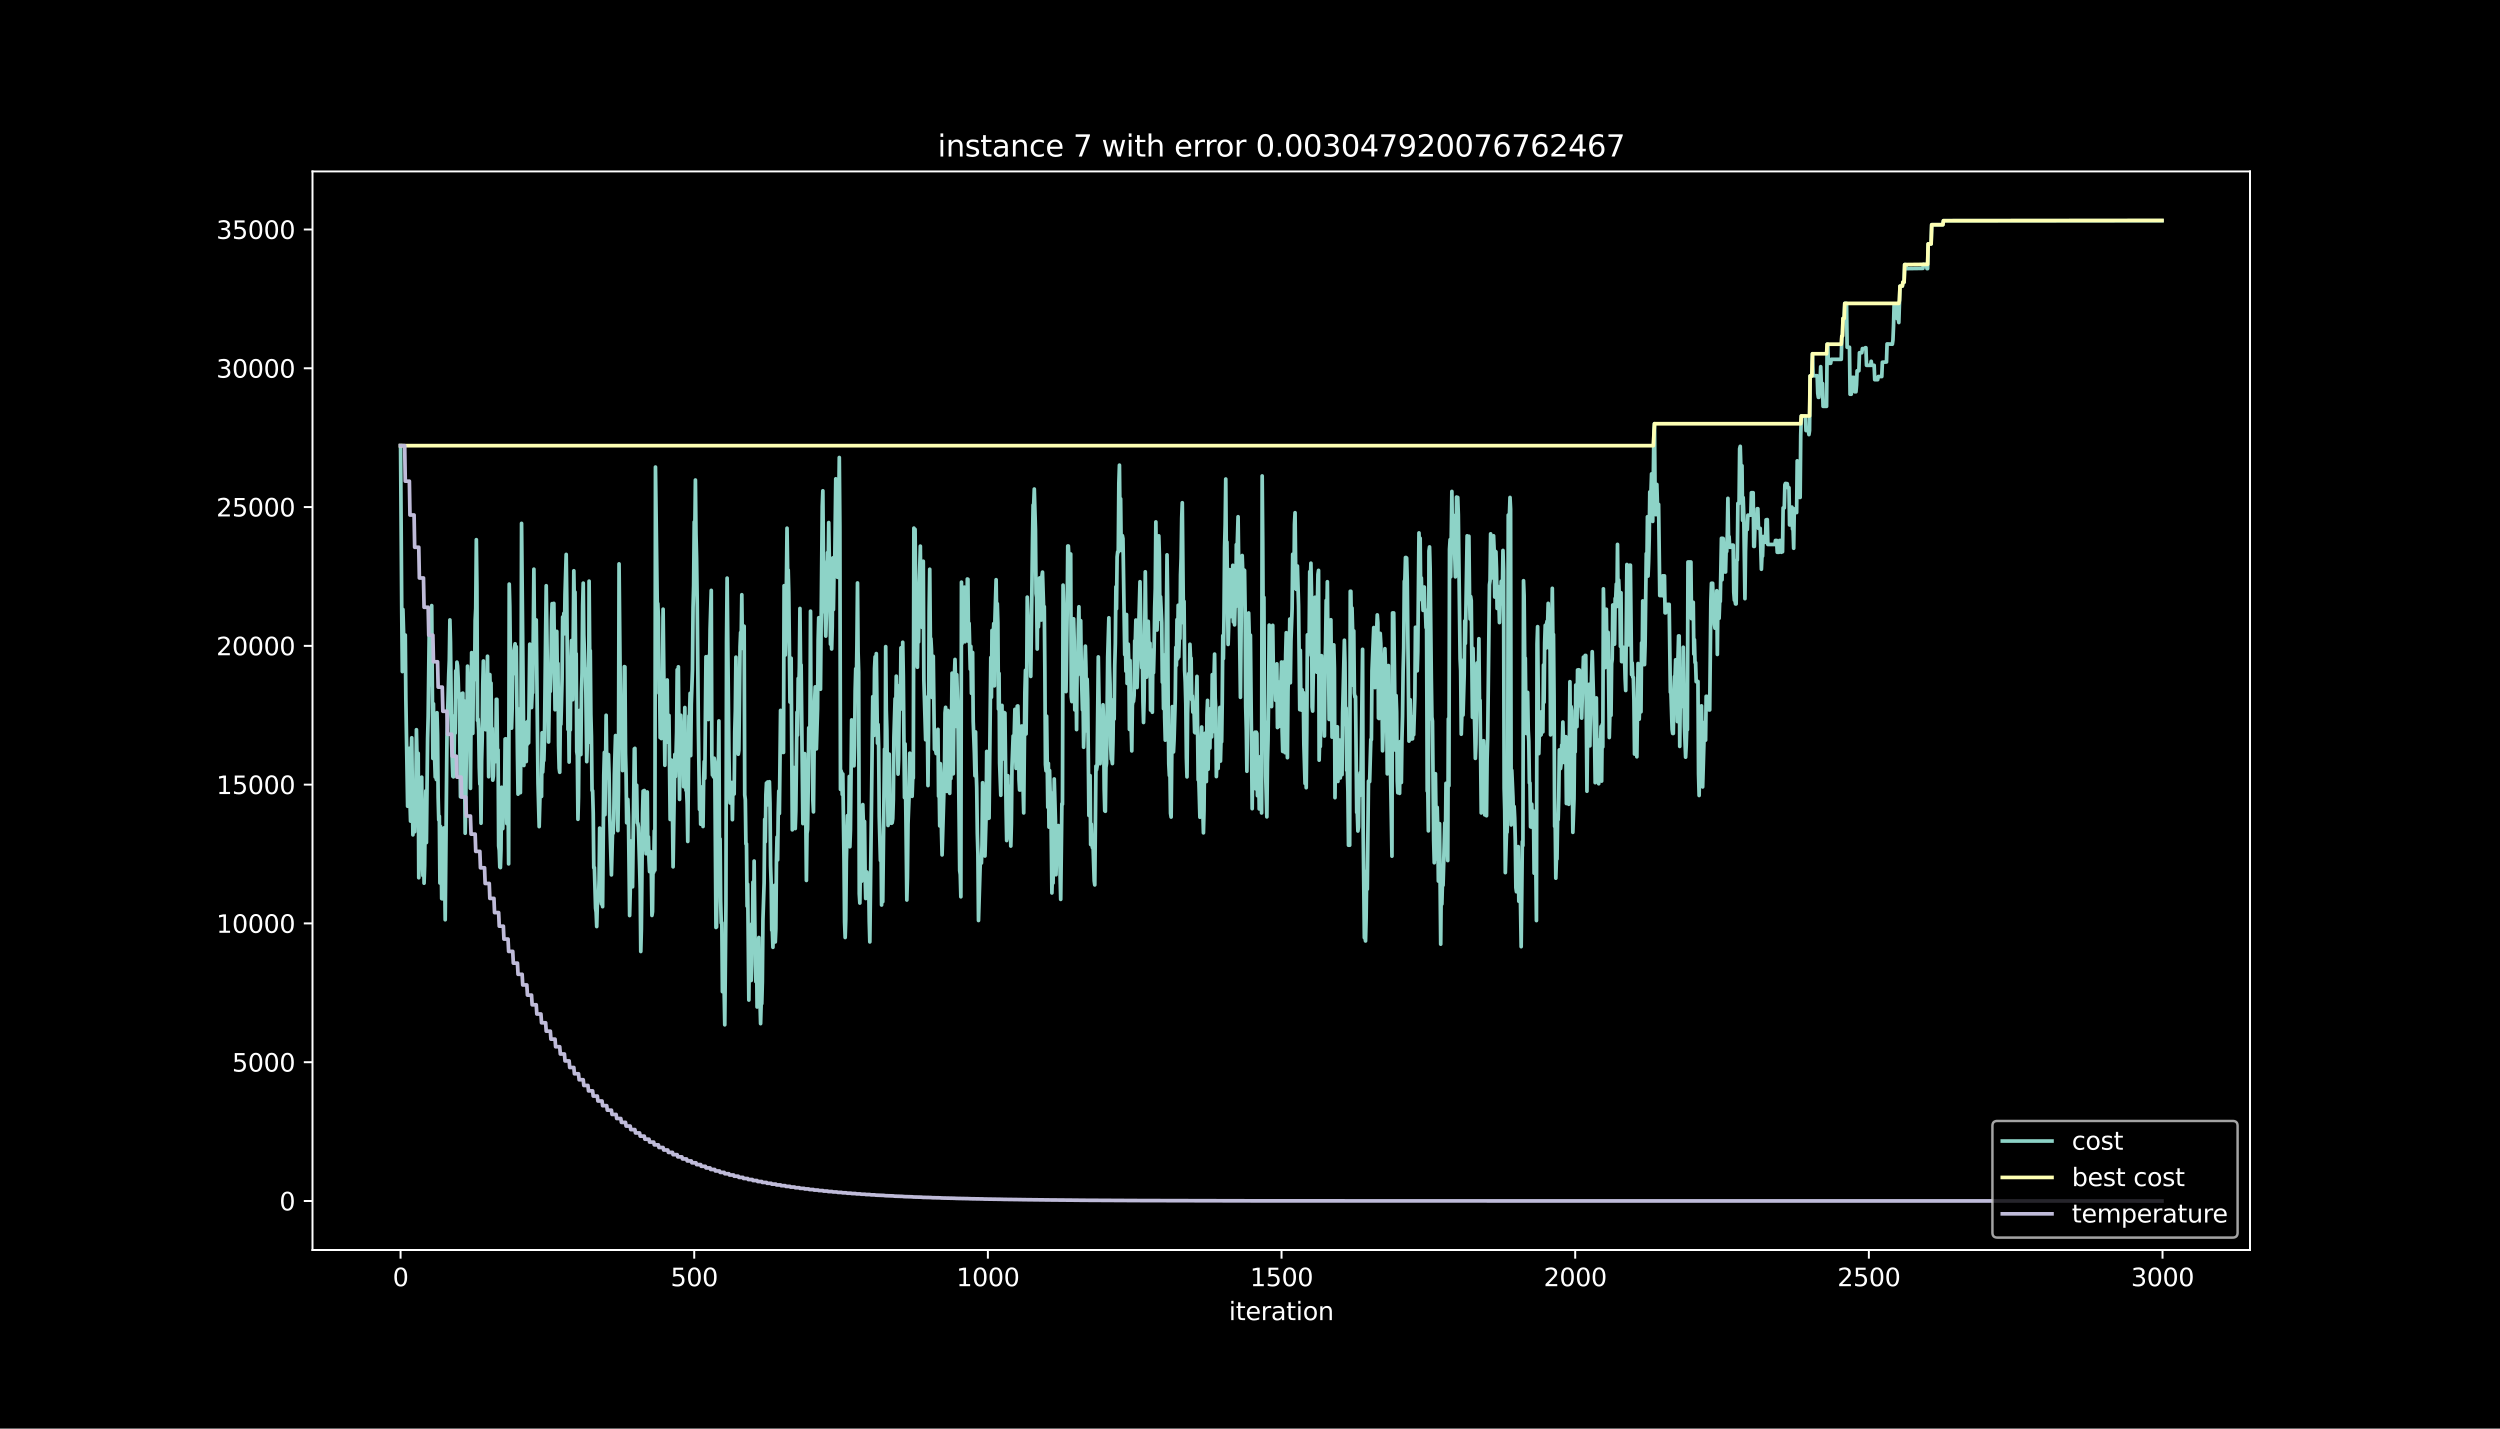 <?xml version="1.0" encoding="utf-8" standalone="no"?>
<!DOCTYPE svg PUBLIC "-//W3C//DTD SVG 1.1//EN"
  "http://www.w3.org/Graphics/SVG/1.1/DTD/svg11.dtd">
<svg height="576pt" version="1.1" viewBox="0 0 1008 576" width="1008pt" xmlns="http://www.w3.org/2000/svg" xmlns:xlink="http://www.w3.org/1999/xlink">
 <defs>
  <style type="text/css">*{stroke-linecap:butt;stroke-linejoin:round;}</style>
 </defs>
 <g id="figure_1">
  <g id="patch_1">
   <path d="M 0 576 
L 1008 576 
L 1008 0 
L 0 0 
z
"/>
  </g>
  <g id="axes_1">
   <g id="patch_2">
    <path d="M 126 504 
L 907.2 504 
L 907.2 69.12 
L 126 69.12 
z
"/>
   </g>
   <g id="matplotlib.axis_1">
    <g id="xtick_1">
     <g id="line2d_1">
      <defs>
       <path d="M 0 0 
L 0 3.5 
" id="maba70fd876" style="stroke:#ffffff;stroke-width:0.8;"/>
      </defs>
      <g>
       <use style="fill:#ffffff;stroke:#ffffff;stroke-width:0.8;" x="161.509" xlink:href="#maba70fd876" y="504"/>
      </g>
     </g>
     <g id="text_1">
      <!-- 0 -->
      <g style="fill:#ffffff;" transform="translate(158.328 518.598)scale(0.1 -0.1)">
       <defs>
        <path d="M 2034 4250 
Q 1547 4250 1301 3770 
Q 1056 3291 1056 2328 
Q 1056 1369 1301 889 
Q 1547 409 2034 409 
Q 2525 409 2770 889 
Q 3016 1369 3016 2328 
Q 3016 3291 2770 3770 
Q 2525 4250 2034 4250 
z
M 2034 4750 
Q 2819 4750 3233 4129 
Q 3647 3509 3647 2328 
Q 3647 1150 3233 529 
Q 2819 -91 2034 -91 
Q 1250 -91 836 529 
Q 422 1150 422 2328 
Q 422 3509 836 4129 
Q 1250 4750 2034 4750 
z
" id="DejaVuSans-30" transform="scale(0.016)"/>
       </defs>
       <use xlink:href="#DejaVuSans-30"/>
      </g>
     </g>
    </g>
    <g id="xtick_2">
     <g id="line2d_2">
      <g>
       <use style="fill:#ffffff;stroke:#ffffff;stroke-width:0.8;" x="279.912" xlink:href="#maba70fd876" y="504"/>
      </g>
     </g>
     <g id="text_2">
      <!-- 500 -->
      <g style="fill:#ffffff;" transform="translate(270.368 518.598)scale(0.1 -0.1)">
       <defs>
        <path d="M 691 4666 
L 3169 4666 
L 3169 4134 
L 1269 4134 
L 1269 2991 
Q 1406 3038 1543 3061 
Q 1681 3084 1819 3084 
Q 2600 3084 3056 2656 
Q 3513 2228 3513 1497 
Q 3513 744 3044 326 
Q 2575 -91 1722 -91 
Q 1428 -91 1123 -41 
Q 819 9 494 109 
L 494 744 
Q 775 591 1075 516 
Q 1375 441 1709 441 
Q 2250 441 2565 725 
Q 2881 1009 2881 1497 
Q 2881 1984 2565 2268 
Q 2250 2553 1709 2553 
Q 1456 2553 1204 2497 
Q 953 2441 691 2322 
L 691 4666 
z
" id="DejaVuSans-35" transform="scale(0.016)"/>
       </defs>
       <use xlink:href="#DejaVuSans-35"/>
       <use x="63.623" xlink:href="#DejaVuSans-30"/>
       <use x="127.246" xlink:href="#DejaVuSans-30"/>
      </g>
     </g>
    </g>
    <g id="xtick_3">
     <g id="line2d_3">
      <g>
       <use style="fill:#ffffff;stroke:#ffffff;stroke-width:0.8;" x="398.315" xlink:href="#maba70fd876" y="504"/>
      </g>
     </g>
     <g id="text_3">
      <!-- 1000 -->
      <g style="fill:#ffffff;" transform="translate(385.59 518.598)scale(0.1 -0.1)">
       <defs>
        <path d="M 794 531 
L 1825 531 
L 1825 4091 
L 703 3866 
L 703 4441 
L 1819 4666 
L 2450 4666 
L 2450 531 
L 3481 531 
L 3481 0 
L 794 0 
L 794 531 
z
" id="DejaVuSans-31" transform="scale(0.016)"/>
       </defs>
       <use xlink:href="#DejaVuSans-31"/>
       <use x="63.623" xlink:href="#DejaVuSans-30"/>
       <use x="127.246" xlink:href="#DejaVuSans-30"/>
       <use x="190.869" xlink:href="#DejaVuSans-30"/>
      </g>
     </g>
    </g>
    <g id="xtick_4">
     <g id="line2d_4">
      <g>
       <use style="fill:#ffffff;stroke:#ffffff;stroke-width:0.8;" x="516.718" xlink:href="#maba70fd876" y="504"/>
      </g>
     </g>
     <g id="text_4">
      <!-- 1500 -->
      <g style="fill:#ffffff;" transform="translate(503.993 518.598)scale(0.1 -0.1)">
       <use xlink:href="#DejaVuSans-31"/>
       <use x="63.623" xlink:href="#DejaVuSans-35"/>
       <use x="127.246" xlink:href="#DejaVuSans-30"/>
       <use x="190.869" xlink:href="#DejaVuSans-30"/>
      </g>
     </g>
    </g>
    <g id="xtick_5">
     <g id="line2d_5">
      <g>
       <use style="fill:#ffffff;stroke:#ffffff;stroke-width:0.8;" x="635.122" xlink:href="#maba70fd876" y="504"/>
      </g>
     </g>
     <g id="text_5">
      <!-- 2000 -->
      <g style="fill:#ffffff;" transform="translate(622.397 518.598)scale(0.1 -0.1)">
       <defs>
        <path d="M 1228 531 
L 3431 531 
L 3431 0 
L 469 0 
L 469 531 
Q 828 903 1448 1529 
Q 2069 2156 2228 2338 
Q 2531 2678 2651 2914 
Q 2772 3150 2772 3378 
Q 2772 3750 2511 3984 
Q 2250 4219 1831 4219 
Q 1534 4219 1204 4116 
Q 875 4013 500 3803 
L 500 4441 
Q 881 4594 1212 4672 
Q 1544 4750 1819 4750 
Q 2544 4750 2975 4387 
Q 3406 4025 3406 3419 
Q 3406 3131 3298 2873 
Q 3191 2616 2906 2266 
Q 2828 2175 2409 1742 
Q 1991 1309 1228 531 
z
" id="DejaVuSans-32" transform="scale(0.016)"/>
       </defs>
       <use xlink:href="#DejaVuSans-32"/>
       <use x="63.623" xlink:href="#DejaVuSans-30"/>
       <use x="127.246" xlink:href="#DejaVuSans-30"/>
       <use x="190.869" xlink:href="#DejaVuSans-30"/>
      </g>
     </g>
    </g>
    <g id="xtick_6">
     <g id="line2d_6">
      <g>
       <use style="fill:#ffffff;stroke:#ffffff;stroke-width:0.8;" x="753.525" xlink:href="#maba70fd876" y="504"/>
      </g>
     </g>
     <g id="text_6">
      <!-- 2500 -->
      <g style="fill:#ffffff;" transform="translate(740.8 518.598)scale(0.1 -0.1)">
       <use xlink:href="#DejaVuSans-32"/>
       <use x="63.623" xlink:href="#DejaVuSans-35"/>
       <use x="127.246" xlink:href="#DejaVuSans-30"/>
       <use x="190.869" xlink:href="#DejaVuSans-30"/>
      </g>
     </g>
    </g>
    <g id="xtick_7">
     <g id="line2d_7">
      <g>
       <use style="fill:#ffffff;stroke:#ffffff;stroke-width:0.8;" x="871.928" xlink:href="#maba70fd876" y="504"/>
      </g>
     </g>
     <g id="text_7">
      <!-- 3000 -->
      <g style="fill:#ffffff;" transform="translate(859.203 518.598)scale(0.1 -0.1)">
       <defs>
        <path d="M 2597 2516 
Q 3050 2419 3304 2112 
Q 3559 1806 3559 1356 
Q 3559 666 3084 287 
Q 2609 -91 1734 -91 
Q 1441 -91 1130 -33 
Q 819 25 488 141 
L 488 750 
Q 750 597 1062 519 
Q 1375 441 1716 441 
Q 2309 441 2620 675 
Q 2931 909 2931 1356 
Q 2931 1769 2642 2001 
Q 2353 2234 1838 2234 
L 1294 2234 
L 1294 2753 
L 1863 2753 
Q 2328 2753 2575 2939 
Q 2822 3125 2822 3475 
Q 2822 3834 2567 4026 
Q 2313 4219 1838 4219 
Q 1578 4219 1281 4162 
Q 984 4106 628 3988 
L 628 4550 
Q 988 4650 1302 4700 
Q 1616 4750 1894 4750 
Q 2613 4750 3031 4423 
Q 3450 4097 3450 3541 
Q 3450 3153 3228 2886 
Q 3006 2619 2597 2516 
z
" id="DejaVuSans-33" transform="scale(0.016)"/>
       </defs>
       <use xlink:href="#DejaVuSans-33"/>
       <use x="63.623" xlink:href="#DejaVuSans-30"/>
       <use x="127.246" xlink:href="#DejaVuSans-30"/>
       <use x="190.869" xlink:href="#DejaVuSans-30"/>
      </g>
     </g>
    </g>
    <g id="text_8">
     <!-- iteration -->
     <g style="fill:#ffffff;" transform="translate(495.477 532.277)scale(0.1 -0.1)">
      <defs>
       <path d="M 603 3500 
L 1178 3500 
L 1178 0 
L 603 0 
L 603 3500 
z
M 603 4863 
L 1178 4863 
L 1178 4134 
L 603 4134 
L 603 4863 
z
" id="DejaVuSans-69" transform="scale(0.016)"/>
       <path d="M 1172 4494 
L 1172 3500 
L 2356 3500 
L 2356 3053 
L 1172 3053 
L 1172 1153 
Q 1172 725 1289 603 
Q 1406 481 1766 481 
L 2356 481 
L 2356 0 
L 1766 0 
Q 1100 0 847 248 
Q 594 497 594 1153 
L 594 3053 
L 172 3053 
L 172 3500 
L 594 3500 
L 594 4494 
L 1172 4494 
z
" id="DejaVuSans-74" transform="scale(0.016)"/>
       <path d="M 3597 1894 
L 3597 1613 
L 953 1613 
Q 991 1019 1311 708 
Q 1631 397 2203 397 
Q 2534 397 2845 478 
Q 3156 559 3463 722 
L 3463 178 
Q 3153 47 2828 -22 
Q 2503 -91 2169 -91 
Q 1331 -91 842 396 
Q 353 884 353 1716 
Q 353 2575 817 3079 
Q 1281 3584 2069 3584 
Q 2775 3584 3186 3129 
Q 3597 2675 3597 1894 
z
M 3022 2063 
Q 3016 2534 2758 2815 
Q 2500 3097 2075 3097 
Q 1594 3097 1305 2825 
Q 1016 2553 972 2059 
L 3022 2063 
z
" id="DejaVuSans-65" transform="scale(0.016)"/>
       <path d="M 2631 2963 
Q 2534 3019 2420 3045 
Q 2306 3072 2169 3072 
Q 1681 3072 1420 2755 
Q 1159 2438 1159 1844 
L 1159 0 
L 581 0 
L 581 3500 
L 1159 3500 
L 1159 2956 
Q 1341 3275 1631 3429 
Q 1922 3584 2338 3584 
Q 2397 3584 2469 3576 
Q 2541 3569 2628 3553 
L 2631 2963 
z
" id="DejaVuSans-72" transform="scale(0.016)"/>
       <path d="M 2194 1759 
Q 1497 1759 1228 1600 
Q 959 1441 959 1056 
Q 959 750 1161 570 
Q 1363 391 1709 391 
Q 2188 391 2477 730 
Q 2766 1069 2766 1631 
L 2766 1759 
L 2194 1759 
z
M 3341 1997 
L 3341 0 
L 2766 0 
L 2766 531 
Q 2569 213 2275 61 
Q 1981 -91 1556 -91 
Q 1019 -91 701 211 
Q 384 513 384 1019 
Q 384 1609 779 1909 
Q 1175 2209 1959 2209 
L 2766 2209 
L 2766 2266 
Q 2766 2663 2505 2880 
Q 2244 3097 1772 3097 
Q 1472 3097 1187 3025 
Q 903 2953 641 2809 
L 641 3341 
Q 956 3463 1253 3523 
Q 1550 3584 1831 3584 
Q 2591 3584 2966 3190 
Q 3341 2797 3341 1997 
z
" id="DejaVuSans-61" transform="scale(0.016)"/>
       <path d="M 1959 3097 
Q 1497 3097 1228 2736 
Q 959 2375 959 1747 
Q 959 1119 1226 758 
Q 1494 397 1959 397 
Q 2419 397 2687 759 
Q 2956 1122 2956 1747 
Q 2956 2369 2687 2733 
Q 2419 3097 1959 3097 
z
M 1959 3584 
Q 2709 3584 3137 3096 
Q 3566 2609 3566 1747 
Q 3566 888 3137 398 
Q 2709 -91 1959 -91 
Q 1206 -91 779 398 
Q 353 888 353 1747 
Q 353 2609 779 3096 
Q 1206 3584 1959 3584 
z
" id="DejaVuSans-6f" transform="scale(0.016)"/>
       <path d="M 3513 2113 
L 3513 0 
L 2938 0 
L 2938 2094 
Q 2938 2591 2744 2837 
Q 2550 3084 2163 3084 
Q 1697 3084 1428 2787 
Q 1159 2491 1159 1978 
L 1159 0 
L 581 0 
L 581 3500 
L 1159 3500 
L 1159 2956 
Q 1366 3272 1645 3428 
Q 1925 3584 2291 3584 
Q 2894 3584 3203 3211 
Q 3513 2838 3513 2113 
z
" id="DejaVuSans-6e" transform="scale(0.016)"/>
      </defs>
      <use xlink:href="#DejaVuSans-69"/>
      <use x="27.783" xlink:href="#DejaVuSans-74"/>
      <use x="66.992" xlink:href="#DejaVuSans-65"/>
      <use x="128.516" xlink:href="#DejaVuSans-72"/>
      <use x="169.629" xlink:href="#DejaVuSans-61"/>
      <use x="230.908" xlink:href="#DejaVuSans-74"/>
      <use x="270.117" xlink:href="#DejaVuSans-69"/>
      <use x="297.9" xlink:href="#DejaVuSans-6f"/>
      <use x="359.082" xlink:href="#DejaVuSans-6e"/>
     </g>
    </g>
   </g>
   <g id="matplotlib.axis_2">
    <g id="ytick_1">
     <g id="line2d_8">
      <defs>
       <path d="M 0 0 
L -3.5 0 
" id="m8c567a5cff" style="stroke:#ffffff;stroke-width:0.8;"/>
      </defs>
      <g>
       <use style="fill:#ffffff;stroke:#ffffff;stroke-width:0.8;" x="126" xlink:href="#m8c567a5cff" y="484.233"/>
      </g>
     </g>
     <g id="text_9">
      <!-- 0 -->
      <g style="fill:#ffffff;" transform="translate(112.638 488.032)scale(0.1 -0.1)">
       <use xlink:href="#DejaVuSans-30"/>
      </g>
     </g>
    </g>
    <g id="ytick_2">
     <g id="line2d_9">
      <g>
       <use style="fill:#ffffff;stroke:#ffffff;stroke-width:0.8;" x="126" xlink:href="#m8c567a5cff" y="428.276"/>
      </g>
     </g>
     <g id="text_10">
      <!-- 5000 -->
      <g style="fill:#ffffff;" transform="translate(93.55 432.075)scale(0.1 -0.1)">
       <use xlink:href="#DejaVuSans-35"/>
       <use x="63.623" xlink:href="#DejaVuSans-30"/>
       <use x="127.246" xlink:href="#DejaVuSans-30"/>
       <use x="190.869" xlink:href="#DejaVuSans-30"/>
      </g>
     </g>
    </g>
    <g id="ytick_3">
     <g id="line2d_10">
      <g>
       <use style="fill:#ffffff;stroke:#ffffff;stroke-width:0.8;" x="126" xlink:href="#m8c567a5cff" y="372.319"/>
      </g>
     </g>
     <g id="text_11">
      <!-- 10000 -->
      <g style="fill:#ffffff;" transform="translate(87.188 376.118)scale(0.1 -0.1)">
       <use xlink:href="#DejaVuSans-31"/>
       <use x="63.623" xlink:href="#DejaVuSans-30"/>
       <use x="127.246" xlink:href="#DejaVuSans-30"/>
       <use x="190.869" xlink:href="#DejaVuSans-30"/>
       <use x="254.492" xlink:href="#DejaVuSans-30"/>
      </g>
     </g>
    </g>
    <g id="ytick_4">
     <g id="line2d_11">
      <g>
       <use style="fill:#ffffff;stroke:#ffffff;stroke-width:0.8;" x="126" xlink:href="#m8c567a5cff" y="316.363"/>
      </g>
     </g>
     <g id="text_12">
      <!-- 15000 -->
      <g style="fill:#ffffff;" transform="translate(87.188 320.162)scale(0.1 -0.1)">
       <use xlink:href="#DejaVuSans-31"/>
       <use x="63.623" xlink:href="#DejaVuSans-35"/>
       <use x="127.246" xlink:href="#DejaVuSans-30"/>
       <use x="190.869" xlink:href="#DejaVuSans-30"/>
       <use x="254.492" xlink:href="#DejaVuSans-30"/>
      </g>
     </g>
    </g>
    <g id="ytick_5">
     <g id="line2d_12">
      <g>
       <use style="fill:#ffffff;stroke:#ffffff;stroke-width:0.8;" x="126" xlink:href="#m8c567a5cff" y="260.406"/>
      </g>
     </g>
     <g id="text_13">
      <!-- 20000 -->
      <g style="fill:#ffffff;" transform="translate(87.188 264.205)scale(0.1 -0.1)">
       <use xlink:href="#DejaVuSans-32"/>
       <use x="63.623" xlink:href="#DejaVuSans-30"/>
       <use x="127.246" xlink:href="#DejaVuSans-30"/>
       <use x="190.869" xlink:href="#DejaVuSans-30"/>
       <use x="254.492" xlink:href="#DejaVuSans-30"/>
      </g>
     </g>
    </g>
    <g id="ytick_6">
     <g id="line2d_13">
      <g>
       <use style="fill:#ffffff;stroke:#ffffff;stroke-width:0.8;" x="126" xlink:href="#m8c567a5cff" y="204.449"/>
      </g>
     </g>
     <g id="text_14">
      <!-- 25000 -->
      <g style="fill:#ffffff;" transform="translate(87.188 208.248)scale(0.1 -0.1)">
       <use xlink:href="#DejaVuSans-32"/>
       <use x="63.623" xlink:href="#DejaVuSans-35"/>
       <use x="127.246" xlink:href="#DejaVuSans-30"/>
       <use x="190.869" xlink:href="#DejaVuSans-30"/>
       <use x="254.492" xlink:href="#DejaVuSans-30"/>
      </g>
     </g>
    </g>
    <g id="ytick_7">
     <g id="line2d_14">
      <g>
       <use style="fill:#ffffff;stroke:#ffffff;stroke-width:0.8;" x="126" xlink:href="#m8c567a5cff" y="148.492"/>
      </g>
     </g>
     <g id="text_15">
      <!-- 30000 -->
      <g style="fill:#ffffff;" transform="translate(87.188 152.292)scale(0.1 -0.1)">
       <use xlink:href="#DejaVuSans-33"/>
       <use x="63.623" xlink:href="#DejaVuSans-30"/>
       <use x="127.246" xlink:href="#DejaVuSans-30"/>
       <use x="190.869" xlink:href="#DejaVuSans-30"/>
       <use x="254.492" xlink:href="#DejaVuSans-30"/>
      </g>
     </g>
    </g>
    <g id="ytick_8">
     <g id="line2d_15">
      <g>
       <use style="fill:#ffffff;stroke:#ffffff;stroke-width:0.8;" x="126" xlink:href="#m8c567a5cff" y="92.536"/>
      </g>
     </g>
     <g id="text_16">
      <!-- 35000 -->
      <g style="fill:#ffffff;" transform="translate(87.188 96.335)scale(0.1 -0.1)">
       <use xlink:href="#DejaVuSans-33"/>
       <use x="63.623" xlink:href="#DejaVuSans-35"/>
       <use x="127.246" xlink:href="#DejaVuSans-30"/>
       <use x="190.869" xlink:href="#DejaVuSans-30"/>
       <use x="254.492" xlink:href="#DejaVuSans-30"/>
      </g>
     </g>
    </g>
   </g>
   <g id="line2d_16">
    <path clip-path="url(#pb024f302db)" d="M 161.509 179.694 
L 161.983 246.864 
L 162.22 270.78 
L 162.456 245.734 
L 162.93 262.521 
L 163.167 261.827 
L 163.404 256.041 
L 163.64 281.725 
L 164.351 325.081 
L 164.588 323.458 
L 164.824 301.814 
L 165.061 301.713 
L 165.298 323.357 
L 165.535 331.079 
L 165.772 305.395 
L 166.008 297.472 
L 166.482 336.619 
L 166.719 328.058 
L 166.956 333.843 
L 167.192 335.354 
L 167.666 319.328 
L 167.903 294.215 
L 168.14 305.238 
L 168.376 303.616 
L 168.613 303.716 
L 168.85 353.91 
L 169.324 336.317 
L 169.561 345.259 
L 169.797 336.194 
L 170.034 313.352 
L 170.271 344.251 
L 170.508 353.014 
L 170.745 330.99 
L 170.981 356.103 
L 171.218 349.019 
L 171.455 328.158 
L 171.692 318.869 
L 171.929 339.73 
L 172.402 297.874 
L 172.639 288.821 
L 173.113 250.278 
L 173.586 276.085 
L 173.823 267.02 
L 174.06 244.178 
L 174.533 305.787 
L 174.77 283.762 
L 175.007 305.787 
L 175.244 305.686 
L 175.481 313.296 
L 175.717 305.373 
L 175.954 314.315 
L 176.191 287.366 
L 176.428 296.431 
L 176.665 321.544 
L 176.901 330.598 
L 177.138 329.087 
L 177.375 356.036 
L 177.612 333.194 
L 177.849 341.454 
L 178.086 362.314 
L 178.322 362.415 
L 178.559 340.39 
L 178.796 349.679 
L 179.033 333.81 
L 179.506 370.842 
L 180.217 297.113 
L 180.927 272.022 
L 181.164 266.237 
L 181.401 249.953 
L 181.638 259.007 
L 182.111 299.967 
L 182.585 313.028 
L 182.822 313.229 
L 183.058 307.443 
L 183.295 288.507 
L 183.532 295.591 
L 183.769 270.478 
L 184.006 276.264 
L 184.242 266.975 
L 184.479 268.486 
L 184.716 273.242 
L 184.953 281.166 
L 185.19 279.655 
L 185.663 321.253 
L 185.9 315.467 
L 186.137 306.525 
L 186.374 279.577 
L 186.611 279.476 
L 186.847 304.589 
L 187.084 282.565 
L 187.558 335.959 
L 187.795 323.38 
L 188.031 301.355 
L 188.268 293.633 
L 188.505 268.587 
L 188.979 283.393 
L 189.215 276.275 
L 189.689 317.873 
L 190.163 263.137 
L 190.399 290.925 
L 190.636 295.681 
L 190.873 272.839 
L 191.11 265.117 
L 191.347 274.059 
L 191.583 250.143 
L 191.82 245.387 
L 192.057 217.599 
L 192.294 236.445 
L 192.531 290.488 
L 192.768 289.917 
L 193.004 294.472 
L 193.241 309.368 
L 193.478 316.15 
L 193.715 316.049 
L 193.952 331.919 
L 194.188 306.872 
L 194.425 297.818 
L 194.662 275.794 
L 194.899 266.505 
L 195.136 287.366 
L 195.372 285.855 
L 195.609 294.114 
L 195.846 294.215 
L 196.083 285.15 
L 196.32 283.527 
L 196.556 264.591 
L 197.03 313.184 
L 197.267 286.235 
L 197.504 271.989 
L 197.74 281.278 
L 197.977 275.425 
L 198.214 300.471 
L 198.451 293.689 
L 198.688 314.55 
L 198.924 312.927 
L 199.161 303.638 
L 199.398 303.929 
L 199.635 298.143 
L 199.872 307.085 
L 200.109 281.972 
L 200.345 281.972 
L 200.582 303.996 
L 200.819 302.351 
L 201.056 341.062 
L 201.293 342.83 
L 201.529 349.612 
L 201.766 349.813 
L 202.003 342.539 
L 202.24 317.426 
L 202.713 334.112 
L 203.187 318.265 
L 203.424 323.021 
L 203.661 297.975 
L 203.897 297.874 
L 204.134 305.149 
L 204.371 332.098 
L 204.608 330.475 
L 204.845 323.2 
L 205.081 348.314 
L 205.318 235.505 
L 205.555 244.369 
L 206.029 285.665 
L 206.265 293.588 
L 206.502 285.665 
L 206.739 262.823 
L 206.976 271.765 
L 207.213 262.711 
L 207.686 259.578 
L 207.923 267.837 
L 208.16 260.753 
L 208.634 304.332 
L 208.87 320.201 
L 209.107 295.088 
L 209.344 285.877 
L 209.581 312.826 
L 209.818 319.608 
L 210.054 298.143 
L 210.291 211.03 
L 210.765 259.678 
L 211.238 308.641 
L 211.475 299.699 
L 211.712 305.485 
L 211.949 297.763 
L 212.186 307.051 
L 212.422 291.182 
L 212.659 300.046 
L 212.896 290.757 
L 213.133 299.52 
L 213.606 259.723 
L 213.843 278.659 
L 214.08 277.036 
L 214.317 285.295 
L 214.554 279.509 
L 214.79 279.308 
L 215.264 229.495 
L 215.501 257.283 
L 215.738 265.005 
L 216.211 249.964 
L 216.922 315.747 
L 217.395 333.295 
L 217.869 315.143 
L 218.106 315.344 
L 218.343 321.13 
L 218.579 295.446 
L 218.816 311.315 
L 219.053 306.559 
L 219.29 306.66 
L 219.527 297.897 
L 220 255.101 
L 220.237 236.165 
L 220.711 270.333 
L 220.947 274.059 
L 221.184 299.173 
L 221.658 269.986 
L 221.895 278.748 
L 222.131 271.026 
L 222.368 250.166 
L 222.605 243.384 
L 222.842 264.244 
L 223.079 264.144 
L 223.316 243.283 
L 223.789 286.168 
L 224.026 265.308 
L 224.263 273.03 
L 224.5 254.575 
L 224.736 275.436 
L 224.973 267.512 
L 225.21 300.549 
L 225.447 309.76 
L 225.684 311.382 
L 225.92 290.522 
L 226.157 292.033 
L 226.631 273.88 
L 226.868 248.767 
L 227.104 255.549 
L 227.341 247.29 
L 227.578 255.549 
L 227.815 239.679 
L 228.288 223.542 
L 228.525 241.224 
L 228.999 294.125 
L 229.236 286.403 
L 229.472 307.264 
L 229.709 285.239 
L 229.946 294.304 
L 230.183 266.516 
L 230.42 258.257 
L 230.893 282.128 
L 231.367 230.133 
L 231.604 246.003 
L 231.841 238.728 
L 232.077 263.774 
L 232.314 263.573 
L 232.551 303.034 
L 232.788 304.656 
L 233.025 330.341 
L 233.261 321.477 
L 233.498 293.689 
L 233.735 286.415 
L 234.209 304.242 
L 234.445 279.196 
L 234.682 271.273 
L 234.919 244.324 
L 235.156 235.113 
L 235.393 255.974 
L 235.866 269.683 
L 236.103 269.583 
L 236.577 307.096 
L 237.05 292.055 
L 237.287 299.329 
L 237.524 234.319 
L 237.761 262.431 
L 237.997 262.331 
L 238.234 288.015 
L 238.471 297.069 
L 238.708 318.713 
L 238.945 318.813 
L 239.182 327.878 
L 239.418 349.903 
L 239.655 349.802 
L 240.129 366.175 
L 240.366 367.798 
L 240.602 373.584 
L 240.839 364.53 
L 241.076 362.907 
L 241.313 363.008 
L 241.55 354.749 
L 241.786 333.888 
L 242.023 352.343 
L 242.26 345.561 
L 242.497 364.497 
L 242.734 341.655 
L 242.97 365.571 
L 243.444 312.669 
L 243.681 303.381 
L 243.918 328.494 
L 244.391 288.395 
L 244.628 306.85 
L 244.865 313.632 
L 245.102 313.43 
L 245.338 304.22 
L 245.575 312.143 
L 245.812 328.013 
L 246.523 352.757 
L 246.996 334.481 
L 247.233 335.992 
L 247.47 330.206 
L 247.707 312.524 
L 248.18 296.576 
L 248.417 302.362 
L 248.654 303.985 
L 248.891 313.274 
L 249.127 334.918 
L 249.364 319.048 
L 249.601 227.358 
L 250.311 299.799 
L 250.548 290.734 
L 250.785 292.245 
L 251.022 310.7 
L 251.495 292.704 
L 251.732 268.788 
L 251.969 268.889 
L 252.206 303.761 
L 252.443 312.815 
L 252.679 331.751 
L 252.916 330.24 
L 253.153 322.316 
L 253.39 329.098 
L 253.864 369.152 
L 254.1 359.942 
L 254.337 339.081 
L 254.811 355.946 
L 255.048 357.569 
L 255.758 301.937 
L 255.995 301.735 
L 256.232 323.38 
L 256.468 318.623 
L 256.705 316.598 
L 256.942 331.751 
L 257.179 331.952 
L 257.416 333.463 
L 257.889 349.31 
L 258.126 358.599 
L 258.363 383.645 
L 258.6 374.58 
L 259.073 327.822 
L 259.31 318.959 
L 259.547 328.024 
L 259.784 318.735 
L 260.02 342.651 
L 260.257 335.377 
L 260.494 344.24 
L 260.968 319.317 
L 261.205 342.159 
L 261.441 337.402 
L 261.678 346.691 
L 261.915 351.447 
L 262.152 351.347 
L 262.389 343.423 
L 262.625 352.365 
L 262.862 369.107 
L 263.099 367.597 
L 263.336 345.952 
L 263.573 351.738 
L 263.809 334.996 
L 264.046 350.865 
L 264.283 188.322 
L 264.993 243.037 
L 265.23 243.339 
L 265.467 249.125 
L 265.704 279.476 
L 265.941 273.69 
L 266.177 297.404 
L 266.414 288.496 
L 266.651 297.785 
L 266.888 272.672 
L 267.125 272.571 
L 267.361 245.622 
L 268.072 308.562 
L 268.309 280.774 
L 268.545 282.397 
L 268.782 289.179 
L 269.019 274.171 
L 269.256 299.285 
L 269.493 290.074 
L 269.73 288.451 
L 270.203 330.408 
L 270.677 306.458 
L 270.914 306.66 
L 271.387 349.511 
L 272.098 304.186 
L 272.334 313.128 
L 272.808 295.133 
L 273.045 270.019 
L 273.282 290.88 
L 273.518 268.855 
L 273.992 322.328 
L 274.229 296.643 
L 274.466 288.384 
L 274.702 296.811 
L 274.939 301.265 
L 275.176 292.447 
L 275.413 299.531 
L 275.65 317.213 
L 276.123 285.273 
L 276.36 310.957 
L 276.597 318.679 
L 276.834 318.478 
L 277.071 324.264 
L 277.307 339.271 
L 277.781 288.642 
L 278.018 288.843 
L 278.255 279.554 
L 278.491 304.668 
L 278.728 283.807 
L 279.202 270.098 
L 279.439 244.984 
L 279.675 236.121 
L 279.912 210.436 
L 280.149 215.193 
L 280.386 193.549 
L 280.623 215.573 
L 280.859 224.862 
L 281.096 241.604 
L 281.57 292.044 
L 282.043 326.368 
L 282.28 317.314 
L 282.517 332.321 
L 282.754 317.314 
L 282.991 324.588 
L 283.227 324.487 
L 283.464 333.25 
L 283.701 314.315 
L 283.938 307.04 
L 284.175 313.822 
L 284.648 264.793 
L 284.885 288.709 
L 285.122 288.809 
L 285.359 283.024 
L 285.596 290.108 
L 285.832 264.424 
L 286.069 272.146 
L 286.306 253.691 
L 286.78 238.046 
L 287.016 304.567 
L 287.253 312.49 
L 287.49 312.289 
L 287.727 313.274 
L 287.964 305.708 
L 288.2 307.331 
L 288.674 373.953 
L 288.911 373.752 
L 289.858 290.678 
L 290.095 345.964 
L 290.332 338.242 
L 290.568 363.288 
L 290.805 372.151 
L 291.042 372.051 
L 291.279 399.839 
L 291.516 378.195 
L 291.753 387.405 
L 292.226 413.201 
L 292.7 364.676 
L 292.937 258.783 
L 293.173 233.099 
L 293.884 302.094 
L 294.121 317.963 
L 294.357 323.749 
L 294.594 315.49 
L 294.831 322.764 
L 295.068 315.49 
L 295.305 330.497 
L 295.541 315.49 
L 295.778 320.246 
L 296.015 320.145 
L 296.252 295.099 
L 296.489 286.616 
L 296.725 264.972 
L 297.199 296.722 
L 297.436 296.822 
L 297.673 304.097 
L 297.909 302.586 
L 298.383 260.809 
L 298.62 255.023 
L 298.857 256.534 
L 299.093 239.791 
L 299.33 261.435 
L 299.567 252.494 
L 299.804 252.393 
L 300.041 252.494 
L 300.278 320.526 
L 300.514 322.451 
L 300.751 340.245 
L 300.988 340.245 
L 301.225 365.358 
L 301.462 356.495 
L 301.935 403.219 
L 302.172 381.194 
L 302.409 374.11 
L 302.646 373.304 
L 302.882 395.329 
L 303.119 372.487 
L 303.356 381.351 
L 303.593 355.667 
L 303.83 374.121 
L 304.066 347.172 
L 304.54 388.726 
L 304.777 395.81 
L 305.014 379.068 
L 305.25 406.016 
L 305.487 380.332 
L 305.724 385.089 
L 305.961 378.004 
L 306.198 403.689 
L 306.434 403.789 
L 306.671 412.731 
L 306.908 404.472 
L 307.145 404.673 
L 307.382 395.81 
L 307.619 370.764 
L 308.092 356.036 
L 308.329 330.352 
L 308.566 339.417 
L 308.803 320.481 
L 309.039 315.725 
L 309.276 324.588 
L 309.513 315.299 
L 309.75 322.574 
L 309.987 322.473 
L 310.223 315.199 
L 310.46 323.939 
L 310.697 349.052 
L 310.934 356.137 
L 311.171 375.072 
L 311.407 375.173 
L 311.644 381.955 
L 312.355 356.942 
L 312.591 379.784 
L 312.828 374.513 
L 313.065 346.725 
L 313.302 337.514 
L 313.539 346.725 
L 313.775 327.789 
L 314.012 318.937 
L 314.249 328.002 
L 314.723 286.426 
L 314.96 294.349 
L 315.196 296.061 
L 315.433 290.79 
L 315.67 303.381 
L 315.907 303.381 
L 316.144 236.165 
L 316.38 257.026 
L 316.617 264.11 
L 316.854 254.821 
L 317.328 212.966 
L 317.564 229.708 
L 317.801 229.809 
L 318.038 239.098 
L 318.512 283.079 
L 318.985 265.375 
L 319.459 334.593 
L 319.932 309.413 
L 320.169 324.42 
L 320.406 315.132 
L 320.643 334.067 
L 320.88 326.983 
L 321.353 287.187 
L 321.59 296.397 
L 321.827 273.556 
L 322.064 278.312 
L 322.301 269.247 
L 322.537 245.331 
L 322.774 268.173 
L 323.011 268.072 
L 323.721 332.086 
L 324.195 321.544 
L 324.432 303.862 
L 324.669 322.798 
L 324.905 329.882 
L 325.142 354.995 
L 325.379 336.059 
L 325.616 334.437 
L 325.853 318.567 
L 326.089 293.454 
L 326.326 295.077 
L 326.563 295.177 
L 326.8 246.428 
L 327.037 301.489 
L 327.273 301.489 
L 327.51 300.012 
L 327.747 322.596 
L 327.984 327.352 
L 328.457 282.733 
L 328.694 276.947 
L 328.931 285.206 
L 329.168 301.948 
L 329.641 285.799 
L 329.878 258.011 
L 330.115 249.069 
L 330.352 271.911 
L 330.589 277.696 
L 330.826 277.898 
L 331.536 204.192 
L 331.773 197.891 
L 332.01 225.679 
L 332.246 227.459 
L 332.483 246.394 
L 332.72 247.525 
L 332.957 256.466 
L 333.43 239.534 
L 333.667 222.792 
L 333.904 231.555 
L 334.141 210.694 
L 334.378 225.701 
L 334.614 232.786 
L 334.851 259.734 
L 335.088 253.948 
L 335.325 261.67 
L 335.562 252.729 
L 335.798 224.94 
L 336.035 245.801 
L 336.272 230.794 
L 336.509 231.599 
L 336.982 193.056 
L 337.456 211.13 
L 337.693 232.774 
L 337.93 225.052 
L 338.403 184.473 
L 338.64 212.261 
L 338.877 318.276 
L 339.114 310.744 
L 339.351 311.573 
L 339.587 320.335 
L 339.824 312.076 
L 340.298 346.702 
L 340.535 371.749 
L 340.771 377.993 
L 341.008 370.719 
L 341.245 347.116 
L 341.719 328.852 
L 341.955 329.054 
L 342.192 338.107 
L 342.429 313.061 
L 342.666 341.42 
L 342.903 334.638 
L 343.376 290.264 
L 343.85 308.238 
L 344.087 300.516 
L 344.323 308.775 
L 344.56 300.516 
L 344.797 278.491 
L 345.034 269.627 
L 345.271 276.902 
L 345.508 260.16 
L 345.744 235.046 
L 345.981 262.834 
L 346.218 271.094 
L 346.455 360.356 
L 346.692 364.116 
L 346.928 347.374 
L 347.165 340.29 
L 347.402 355.297 
L 347.639 346.434 
L 347.876 324.409 
L 348.349 340.256 
L 348.586 331.202 
L 348.823 353.227 
L 349.06 362.281 
L 349.296 353.216 
L 349.533 351.593 
L 349.77 360.658 
L 350.007 354.872 
L 350.244 354.771 
L 350.48 371.514 
L 350.717 379.773 
L 351.901 280.886 
L 352.375 296.531 
L 352.612 269.583 
L 352.849 264.826 
L 353.085 270.612 
L 353.322 263.528 
L 353.796 299.665 
L 354.033 292.111 
L 354.269 301.176 
L 354.506 328.964 
L 354.98 346.937 
L 355.217 339.215 
L 355.453 364.899 
L 355.69 355.834 
L 355.927 363.556 
L 356.637 302.038 
L 356.874 318.78 
L 357.111 260.719 
L 357.348 286.403 
L 357.585 294.125 
L 358.058 332.836 
L 358.295 324.913 
L 358.532 304.052 
L 358.769 326.077 
L 359.005 331.863 
L 359.242 322.652 
L 359.479 331.941 
L 359.716 331.739 
L 359.953 330.117 
L 360.19 322.395 
L 360.426 297.281 
L 360.9 281.714 
L 361.137 288.496 
L 361.374 272.627 
L 361.61 282.733 
L 362.084 312.121 
L 362.321 306.335 
L 362.558 284.691 
L 362.794 276.32 
L 363.031 284.042 
L 363.268 261.2 
L 363.505 279.498 
L 363.742 285.911 
L 363.978 258.962 
L 364.215 272.56 
L 364.689 321.589 
L 364.926 299.945 
L 365.636 362.885 
L 365.873 353.831 
L 366.11 332.187 
L 366.583 320.156 
L 366.82 303.683 
L 367.057 311.942 
L 367.294 304.858 
L 367.767 321.074 
L 368.004 313.8 
L 368.241 313.699 
L 368.478 212.932 
L 368.715 220.71 
L 368.951 213.436 
L 369.425 259.678 
L 369.662 267.4 
L 369.899 269.023 
L 370.135 250.569 
L 370.372 258.828 
L 370.609 237.184 
L 371.083 220.207 
L 371.319 245.253 
L 371.556 243.742 
L 371.793 252.952 
L 372.03 251.33 
L 372.267 226.283 
L 372.503 274.227 
L 373.214 298.277 
L 373.687 281.155 
L 373.924 292.827 
L 374.161 316.743 
L 374.398 293.902 
L 374.635 246.26 
L 374.871 229.518 
L 375.108 257.306 
L 375.345 257.507 
L 375.582 262.264 
L 375.819 281.199 
L 376.292 264.603 
L 376.766 302.116 
L 377.003 302.317 
L 377.24 302.217 
L 377.476 303.839 
L 377.713 299.195 
L 377.95 301.903 
L 378.187 294.069 
L 378.424 321.018 
L 378.66 316.262 
L 378.897 333.004 
L 379.134 307.891 
L 379.371 312.647 
L 379.608 335.489 
L 379.844 344.699 
L 380.555 320.212 
L 380.792 314.426 
L 381.028 287.478 
L 381.265 285.195 
L 381.502 310.308 
L 381.739 319.071 
L 382.212 286.459 
L 382.686 311.617 
L 382.923 319.877 
L 383.16 304.869 
L 383.397 313.923 
L 383.87 271.418 
L 384.344 311.998 
L 384.817 272.672 
L 385.054 265.89 
L 385.291 275.212 
L 385.528 292.894 
L 385.765 272.034 
L 386.238 288.373 
L 386.949 351.022 
L 387.185 352.645 
L 387.422 361.587 
L 387.659 234.722 
L 387.896 259.511 
L 388.133 242.768 
L 388.369 251.027 
L 388.606 249.517 
L 388.843 236.736 
L 389.08 258.761 
L 389.317 254.463 
L 389.553 246.54 
L 389.79 255.482 
L 390.027 233.457 
L 390.264 233.558 
L 390.501 258.604 
L 390.738 251.33 
L 391.211 269.829 
L 391.448 260.618 
L 391.685 279.554 
L 392.158 263.069 
L 392.395 290.857 
L 392.869 303.728 
L 393.106 312.793 
L 393.342 295.11 
L 393.579 310.398 
L 393.816 317.482 
L 394.053 335.936 
L 394.29 344.195 
L 394.526 371.144 
L 395.237 347.978 
L 395.474 347.777 
L 395.71 347.978 
L 395.947 340.704 
L 396.184 315.59 
L 396.658 329.289 
L 397.131 345.136 
L 397.605 328.651 
L 397.842 302.967 
L 398.078 321.902 
L 398.315 306.033 
L 398.552 329.949 
L 398.789 329.848 
L 399.499 265.095 
L 399.736 281.143 
L 399.973 254.195 
L 400.21 264.289 
L 400.683 251.419 
L 400.92 276.533 
L 401.157 249.584 
L 401.631 233.737 
L 401.867 250.479 
L 402.104 243.395 
L 402.341 251.117 
L 402.578 285.889 
L 402.815 271.519 
L 403.051 307.678 
L 403.525 320.66 
L 403.762 293.711 
L 403.999 284.422 
L 404.235 306.067 
L 404.472 298.143 
L 404.709 296.52 
L 404.946 287.31 
L 405.183 287.511 
L 405.656 326.334 
L 405.893 338.913 
L 406.367 312.77 
L 406.604 337.816 
L 406.84 316.956 
L 407.077 326.021 
L 407.314 326.121 
L 407.551 341.129 
L 407.788 332.265 
L 408.024 309.424 
L 408.498 296.744 
L 408.735 304.019 
L 409.208 286.012 
L 409.445 301.881 
L 409.682 309.804 
L 409.919 300.594 
L 410.156 284.725 
L 410.392 284.624 
L 410.629 293.487 
L 410.866 314.348 
L 411.103 318.522 
L 411.34 318.522 
L 411.576 292.838 
L 411.813 301.78 
L 412.05 292.726 
L 412.524 318.556 
L 412.76 327.767 
L 413.234 279.118 
L 413.471 270.254 
L 413.708 295.938 
L 413.945 277.003 
L 414.181 240.765 
L 414.418 248.196 
L 414.655 265.878 
L 414.892 256.59 
L 415.129 264.849 
L 415.365 255.985 
L 415.602 272.728 
L 416.313 217.688 
L 416.549 203.61 
L 416.786 203.71 
L 417.023 197.186 
L 417.497 213.637 
L 417.733 239.321 
L 417.97 240.832 
L 418.207 261.693 
L 418.444 237.777 
L 418.681 252.785 
L 418.917 248.028 
L 419.154 233.021 
L 419.391 240.295 
L 419.628 241.101 
L 419.865 249.987 
L 420.101 232.304 
L 420.338 230.682 
L 420.812 246.193 
L 421.049 244.57 
L 421.286 269.683 
L 421.522 308.204 
L 421.759 310.789 
L 421.996 288.765 
L 422.47 325.495 
L 422.706 307.812 
L 422.943 333.497 
L 423.18 310.655 
L 423.417 319.72 
L 423.654 319.519 
L 424.127 360.042 
L 424.364 351.28 
L 424.601 356.036 
L 425.074 314.08 
L 425.548 330.665 
L 425.785 352.69 
L 426.022 343.625 
L 426.258 343.625 
L 426.495 334.761 
L 426.732 332.87 
L 426.969 337.816 
L 427.206 334.627 
L 427.442 353.563 
L 427.679 362.628 
L 428.153 324.085 
L 428.39 324.286 
L 428.626 235.919 
L 428.863 245.13 
L 429.1 246.752 
L 429.574 278.648 
L 429.811 278.849 
L 430.284 247.099 
L 430.521 220.151 
L 430.758 220.151 
L 430.995 224.907 
L 431.231 241.649 
L 431.705 223.374 
L 431.942 280.897 
L 432.179 282.878 
L 432.415 257.227 
L 432.652 257.429 
L 432.889 249.505 
L 433.126 258.447 
L 433.363 286.235 
L 433.836 270.254 
L 434.073 294.17 
L 434.31 266.382 
L 434.547 272.168 
L 434.783 253.713 
L 435.02 244.648 
L 435.257 267.49 
L 435.731 250.244 
L 435.967 269.079 
L 436.441 286.213 
L 436.678 280.427 
L 436.915 301.288 
L 437.152 293.364 
L 437.388 268.251 
L 437.625 260.529 
L 437.862 269.594 
L 438.099 294.707 
L 438.336 273.847 
L 438.572 282.106 
L 439.046 328.796 
L 439.283 328.595 
L 439.52 312.725 
L 439.756 340.513 
L 439.993 332.254 
L 440.23 340.178 
L 440.467 341.8 
L 440.704 340.178 
L 441.177 355.174 
L 441.414 356.797 
L 441.888 308.909 
L 442.124 310.42 
L 442.361 308.909 
L 442.835 264.86 
L 443.545 307.924 
L 444.019 292.077 
L 444.256 301.142 
L 444.729 284.165 
L 444.966 293.029 
L 445.203 318.142 
L 445.44 326.905 
L 445.677 327.106 
L 445.913 309.424 
L 446.15 307.801 
L 446.624 264.95 
L 447.097 249.103 
L 447.334 268.665 
L 447.571 275.939 
L 447.808 300.269 
L 448.045 306.055 
L 448.281 306.257 
L 448.518 307.88 
L 448.755 298.938 
L 448.992 282.016 
L 449.229 289.94 
L 449.465 268.296 
L 449.702 259.432 
L 449.939 236.591 
L 450.176 245.454 
L 450.413 224.594 
L 450.649 222.512 
L 450.886 222.613 
L 451.123 194.825 
L 451.36 187.55 
L 451.597 210.392 
L 451.834 201.103 
L 452.07 221.964 
L 452.307 216.178 
L 452.544 215.976 
L 452.781 217.185 
L 453.491 263.953 
L 453.728 254.743 
L 453.965 270.612 
L 454.202 247.771 
L 454.438 275.559 
L 454.912 259.712 
L 455.149 268.419 
L 455.386 294.103 
L 455.622 266.315 
L 455.859 284.613 
L 456.333 302.765 
L 456.57 284.311 
L 456.806 282.8 
L 457.043 282.8 
L 457.28 280.394 
L 457.517 258.369 
L 457.754 258.873 
L 457.99 250.009 
L 458.227 268.945 
L 458.464 277.204 
L 459.648 234.543 
L 460.122 260.227 
L 460.359 269.281 
L 460.595 261.021 
L 460.832 283.046 
L 461.069 291.305 
L 461.306 282.542 
L 461.779 230.547 
L 462.253 273.052 
L 462.727 262.51 
L 462.963 250.513 
L 463.2 259.276 
L 463.437 259.175 
L 463.674 259.376 
L 463.911 286.325 
L 464.147 262.409 
L 464.384 280.091 
L 464.621 287.176 
L 464.858 262.062 
L 465.095 271.239 
L 465.331 261.95 
L 465.568 245.208 
L 465.805 237.285 
L 466.042 210.436 
L 466.515 254.027 
L 466.989 238.896 
L 467.226 216.055 
L 467.463 223.978 
L 467.7 249.662 
L 467.936 240.608 
L 468.41 251.151 
L 468.647 275.066 
L 468.884 266.807 
L 469.12 285.743 
L 469.357 264.099 
L 469.594 289.212 
L 469.831 298.423 
L 470.541 223.709 
L 470.778 240.452 
L 471.015 285.911 
L 471.252 307.935 
L 471.488 312.692 
L 471.725 311.181 
L 471.962 327.923 
L 472.199 329.434 
L 472.672 284.904 
L 473.146 303.179 
L 473.383 298.423 
L 473.856 281.86 
L 474.093 260.999 
L 474.33 268.273 
L 474.567 249.819 
L 474.804 265.688 
L 475.041 244.044 
L 475.277 264.905 
L 475.514 255.851 
L 475.751 257.474 
L 475.988 231.79 
L 476.225 225.008 
L 476.461 208.948 
L 476.698 202.703 
L 477.172 251.229 
L 477.409 242.466 
L 477.645 270.254 
L 477.882 275.011 
L 478.119 283.874 
L 478.356 305.518 
L 478.593 313.24 
L 478.829 287.556 
L 479.303 271.575 
L 479.54 280.629 
L 479.777 259.768 
L 480.013 265.554 
L 480.25 265.352 
L 480.487 282.095 
L 480.724 280.584 
L 480.961 287.131 
L 481.197 287.131 
L 481.434 286.325 
L 481.671 295.267 
L 481.908 295.468 
L 482.618 272.716 
L 483.092 314.471 
L 483.329 312.848 
L 483.802 329.512 
L 484.039 307.488 
L 484.513 293.129 
L 484.75 318.813 
L 485.223 335.802 
L 485.46 326.737 
L 485.697 303.895 
L 485.934 295.636 
L 486.17 314.091 
L 486.407 315.12 
L 486.644 288.172 
L 486.881 282.386 
L 487.118 310.174 
L 487.354 292.491 
L 487.591 301.545 
L 487.828 301.646 
L 488.065 285.777 
L 488.302 297.125 
L 488.538 297.125 
L 488.775 272.011 
L 489.012 287.881 
L 489.249 294.965 
L 489.486 272.94 
L 489.722 263.73 
L 489.959 281.412 
L 490.196 286.168 
L 490.433 313.117 
L 490.907 300.639 
L 491.143 309.849 
L 491.38 301.086 
L 491.617 306.872 
L 491.854 285.228 
L 492.091 306.872 
L 492.327 297.583 
L 492.564 299.094 
L 492.801 283.225 
L 493.038 256.276 
L 493.275 265.565 
L 493.511 248.677 
L 493.748 220.889 
L 493.985 211.6 
L 494.222 193.146 
L 494.459 225.12 
L 494.695 218.539 
L 495.169 259.835 
L 495.406 252.561 
L 495.643 229.719 
L 495.879 229.719 
L 496.116 248.655 
L 496.353 239.791 
L 496.59 246.372 
L 497.063 227.929 
L 497.3 250.77 
L 497.537 243.686 
L 497.774 251.945 
L 498.011 243.003 
L 498.248 244.626 
L 498.484 219.58 
L 498.721 224.336 
L 499.195 208.344 
L 500.142 281.166 
L 500.616 233.278 
L 500.852 223.989 
L 501.326 238.448 
L 501.563 229.786 
L 501.8 229.988 
L 502.036 245.566 
L 502.273 284.937 
L 502.51 294.226 
L 502.747 310.968 
L 503.457 247.144 
L 503.931 265.151 
L 504.168 256.097 
L 504.878 326.054 
L 505.115 304.03 
L 505.352 304.03 
L 505.589 313.095 
L 505.825 312.893 
L 506.062 295.211 
L 506.299 318.052 
L 506.536 295.211 
L 506.773 295.782 
L 507.009 320.828 
L 507.483 310.286 
L 507.72 326.155 
L 507.957 319.373 
L 508.193 305.048 
L 508.43 304.947 
L 508.667 327.789 
L 508.904 191.904 
L 509.141 218.617 
L 509.377 262.901 
L 509.614 240.877 
L 509.851 295.155 
L 510.088 291.048 
L 510.325 312.692 
L 510.798 329.356 
L 511.035 307.331 
L 511.272 298.277 
L 511.509 279.823 
L 511.745 252.035 
L 511.982 260.294 
L 512.219 282.318 
L 512.456 266.449 
L 512.693 284.904 
L 512.93 259.22 
L 513.166 252.135 
L 513.403 269.818 
L 513.64 268.195 
L 513.877 269.818 
L 514.35 282.386 
L 514.824 267.658 
L 515.061 293.342 
L 515.298 274.887 
L 515.771 292.883 
L 516.008 284.624 
L 516.245 283.001 
L 516.718 266.93 
L 516.955 294.718 
L 517.192 302.978 
L 517.429 275.19 
L 517.666 266.93 
L 517.902 275.693 
L 518.139 303.481 
L 518.376 264.155 
L 518.613 255.101 
L 518.85 298.221 
L 519.086 305.496 
L 519.323 278.547 
L 519.56 269.683 
L 519.797 268.061 
L 520.034 249.606 
L 520.27 275.29 
L 520.507 258.548 
L 520.981 245.488 
L 521.218 223.463 
L 521.455 228.22 
L 521.691 237.161 
L 521.928 211.477 
L 522.165 206.721 
L 522.402 228.746 
L 522.639 237.609 
L 522.875 237.508 
L 523.112 228.22 
L 523.586 244.346 
L 524.059 286.135 
L 524.296 262.219 
L 524.533 286.135 
L 524.77 286.336 
L 525.007 278.077 
L 525.243 286 
L 525.48 279.218 
L 525.717 300.079 
L 526.191 315.893 
L 526.427 299.15 
L 526.664 317.605 
L 526.901 295.58 
L 527.138 255.963 
L 527.375 264.222 
L 527.611 257.44 
L 527.848 257.44 
L 528.085 230.491 
L 528.322 234.878 
L 528.559 227.078 
L 528.796 238.84 
L 529.032 285.083 
L 529.269 286.705 
L 529.743 257.104 
L 530.216 240.81 
L 530.453 251.654 
L 530.69 250.166 
L 530.927 271.026 
L 531.164 244.078 
L 531.4 231.599 
L 531.637 229.977 
L 531.874 306.503 
L 532.111 297.214 
L 532.348 300.986 
L 532.821 264.368 
L 533.058 282.05 
L 533.295 288.832 
L 533.532 279.778 
L 534.005 296.767 
L 534.242 268.978 
L 534.479 259.768 
L 534.716 242.086 
L 534.952 251.296 
L 535.189 234.554 
L 535.426 259.667 
L 535.663 265.039 
L 535.9 290.085 
L 536.137 265.039 
L 536.373 273.802 
L 536.61 249.886 
L 537.084 297.214 
L 537.321 278.278 
L 537.794 260.014 
L 538.031 269.56 
L 538.268 321.622 
L 538.505 299.978 
L 538.741 309.189 
L 539.215 293.04 
L 539.452 315.064 
L 539.925 298.479 
L 540.162 298.378 
L 540.399 313.677 
L 540.636 304.466 
L 540.873 304.623 
L 541.109 312.345 
L 541.346 287.433 
L 542.057 258.145 
L 542.293 267.21 
L 542.53 292.256 
L 542.767 285.474 
L 543.004 310.588 
L 543.241 310.386 
L 543.478 319.149 
L 543.714 340.793 
L 543.951 331.851 
L 544.188 340.793 
L 544.425 238.404 
L 544.662 238.404 
L 544.898 253.411 
L 545.135 245.152 
L 545.372 254.363 
L 545.609 276.387 
L 545.846 254.363 
L 546.082 279.476 
L 546.319 281.099 
L 546.556 280.897 
L 547.03 327.587 
L 547.266 327.789 
L 547.503 335.063 
L 547.74 333.441 
L 547.977 312.58 
L 548.214 320.839 
L 548.45 311.55 
L 548.687 320.313 
L 549.161 280.259 
L 549.398 261.805 
L 549.634 334.672 
L 550.108 378.083 
L 550.345 377.881 
L 550.582 379.392 
L 550.818 370.182 
L 551.055 351.246 
L 551.292 358.52 
L 551.766 314.952 
L 552.003 314.952 
L 552.239 315.154 
L 552.713 298.143 
L 552.95 298.244 
L 553.187 270.456 
L 553.897 253.031 
L 554.134 270.456 
L 554.371 277.238 
L 554.607 270.456 
L 554.844 253.713 
L 555.081 253.713 
L 555.318 247.927 
L 555.555 251.173 
L 555.791 289.503 
L 556.028 289.705 
L 556.265 264.591 
L 556.502 255.381 
L 556.739 259.488 
L 557.212 280.707 
L 557.449 302.731 
L 557.686 295.009 
L 557.923 276.555 
L 558.396 261.559 
L 558.633 269.773 
L 558.87 293.689 
L 559.107 286.907 
L 559.344 312.02 
L 559.817 268.352 
L 560.291 312.02 
L 560.528 303.157 
L 561.238 345.203 
L 561.475 247.133 
L 561.712 251.889 
L 561.948 247.133 
L 562.659 302.474 
L 562.896 280.45 
L 563.132 287.108 
L 563.369 314.896 
L 563.606 319.653 
L 563.843 302.911 
L 564.316 319.877 
L 564.553 299.016 
L 565.027 315.501 
L 565.264 297.818 
L 565.5 288.955 
L 565.737 270.5 
L 565.974 261.29 
L 566.211 234.341 
L 566.448 233.849 
L 566.685 224.795 
L 566.921 224.795 
L 567.158 224.996 
L 567.395 234.061 
L 568.105 298.815 
L 568.579 282.128 
L 568.816 297.998 
L 569.526 297.897 
L 569.763 288.955 
L 570 296.229 
L 570.473 280.696 
L 570.71 252.908 
L 571.184 270.377 
L 571.421 270.478 
L 571.657 262.756 
L 572.131 214.868 
L 572.368 222.792 
L 572.605 217.006 
L 572.841 240.922 
L 573.078 232.998 
L 573.315 241.94 
L 573.552 240.317 
L 573.789 246.103 
L 574.026 245.902 
L 574.262 236.691 
L 574.499 245.902 
L 574.736 245.801 
L 574.973 253.075 
L 575.21 253.277 
L 575.446 318.948 
L 575.683 317.325 
L 575.92 335.007 
L 576.157 222.143 
L 576.394 220.52 
L 576.63 229.283 
L 577.104 273.265 
L 577.341 289.134 
L 577.578 290.757 
L 578.051 338.566 
L 578.288 347.855 
L 578.525 320.906 
L 578.762 311.964 
L 579.235 346.389 
L 579.472 325.528 
L 579.709 334.392 
L 579.946 355.252 
L 580.182 353.742 
L 580.419 332.098 
L 580.893 380.69 
L 581.13 355.577 
L 581.366 364.519 
L 581.603 355.454 
L 581.84 356.965 
L 582.551 331.829 
L 582.787 340.883 
L 583.024 315.837 
L 583.261 340.883 
L 583.498 339.26 
L 583.735 346.982 
L 583.971 289.861 
L 584.208 316.81 
L 584.445 221.438 
L 584.682 217.565 
L 584.919 232.573 
L 585.392 198.148 
L 585.629 216.603 
L 585.866 216.603 
L 586.103 207.84 
L 586.813 232.584 
L 587.05 224.325 
L 587.287 200.409 
L 587.523 209.62 
L 587.76 200.566 
L 587.997 207.65 
L 588.707 265.587 
L 588.944 270.344 
L 589.181 296.028 
L 589.418 288.306 
L 589.655 266.281 
L 589.892 288.306 
L 590.365 272.011 
L 590.602 250.367 
L 590.839 259.432 
L 591.549 216.043 
L 591.786 241.157 
L 592.023 241.257 
L 592.26 216.211 
L 592.496 239.053 
L 592.733 249.584 
L 592.97 240.53 
L 593.207 242.153 
L 593.68 289.224 
L 593.917 261.435 
L 594.864 305.776 
L 595.101 299.99 
L 595.575 267.3 
L 595.812 282.307 
L 596.048 274.048 
L 596.285 257.53 
L 596.522 282.576 
L 596.759 282.374 
L 597.233 327.778 
L 597.469 305.753 
L 597.706 314.807 
L 598.18 298.669 
L 598.417 306.928 
L 598.653 328.572 
L 599.127 313.039 
L 599.364 328.908 
L 599.601 306.067 
L 599.837 297.203 
L 600.548 235.807 
L 600.785 234.185 
L 601.021 215.249 
L 601.495 231.387 
L 601.732 233.009 
L 602.205 216.032 
L 602.442 221.796 
L 602.679 240.731 
L 602.916 222.277 
L 603.153 222.478 
L 603.389 229.451 
L 603.626 245.32 
L 603.863 236.378 
L 604.1 242.164 
L 604.337 242.164 
L 604.574 251.027 
L 604.81 241.739 
L 605.047 243.249 
L 605.284 234.386 
L 605.521 243.44 
L 605.758 238.683 
L 605.994 221.941 
L 606.231 230.1 
L 606.468 317.851 
L 606.705 326.793 
L 606.942 351.839 
L 607.415 335.466 
L 607.652 335.567 
L 607.889 327.643 
L 608.126 207.661 
L 608.599 207.661 
L 608.836 200.577 
L 609.073 205.333 
L 609.31 332.624 
L 609.546 310.599 
L 610.02 321.376 
L 610.257 329.938 
L 610.494 325.181 
L 610.73 329.938 
L 610.967 338.991 
L 611.204 357.927 
L 611.441 359.55 
L 611.678 350.261 
L 611.914 348.638 
L 612.151 341.364 
L 612.388 363.389 
L 612.862 350.821 
L 613.335 381.698 
L 613.809 339.327 
L 614.046 340.95 
L 614.283 234.14 
L 614.519 240.239 
L 614.756 265.352 
L 614.993 265.352 
L 615.23 286.996 
L 615.467 295.759 
L 615.94 279.174 
L 616.177 294.181 
L 616.414 298.938 
L 616.651 315.68 
L 616.887 315.68 
L 617.124 333.362 
L 617.361 333.463 
L 617.598 324.252 
L 617.835 332.176 
L 618.071 333.799 
L 618.308 327.017 
L 618.545 352.063 
L 618.782 350.552 
L 619.019 341.263 
L 619.255 350.317 
L 619.492 371.178 
L 619.729 259.746 
L 619.966 252.661 
L 620.44 303.862 
L 620.676 294.808 
L 620.913 294.931 
L 621.15 296.442 
L 621.387 296.241 
L 621.624 286.952 
L 621.86 294.875 
L 622.097 295.077 
L 622.334 268.128 
L 622.571 283.135 
L 622.808 259.22 
L 623.044 252.135 
L 623.281 261.346 
L 623.518 252.135 
L 623.755 250.513 
L 623.992 252.135 
L 624.228 243.272 
L 624.702 261.424 
L 624.939 252.359 
L 625.176 296.296 
L 625.886 237.217 
L 626.123 255.795 
L 626.36 255.795 
L 626.596 280.841 
L 626.833 333.217 
L 627.07 333.217 
L 627.307 354.077 
L 627.544 346.355 
L 627.781 346.355 
L 628.017 330.296 
L 628.254 330.497 
L 628.491 321.287 
L 628.728 302.351 
L 628.965 309.782 
L 629.201 309.883 
L 629.438 307.958 
L 629.675 300.415 
L 629.912 300.415 
L 630.149 291.126 
L 630.622 307.421 
L 630.859 298.658 
L 631.096 298.658 
L 631.333 297.035 
L 631.569 323.984 
L 631.806 301.959 
L 632.043 309.39 
L 632.28 300.37 
L 632.517 324.286 
L 632.99 274.854 
L 633.227 299.9 
L 633.464 284.892 
L 633.701 286.571 
L 634.174 335.6 
L 634.648 322.093 
L 634.885 297.046 
L 635.122 303.157 
L 635.358 276.208 
L 635.832 292.984 
L 636.069 270.142 
L 636.542 270.042 
L 636.779 270.142 
L 637.253 284.792 
L 637.49 284.792 
L 637.726 289.548 
L 638.437 264.961 
L 638.674 264.961 
L 638.91 273.22 
L 639.147 264.278 
L 639.384 264.278 
L 639.858 319.015 
L 640.094 296.99 
L 640.331 294.786 
L 640.568 290.746 
L 640.805 275.883 
L 641.042 300.728 
L 641.278 279.868 
L 641.515 279.767 
L 641.989 262.756 
L 642.699 288.597 
L 642.936 297.886 
L 643.173 315.568 
L 643.41 290.455 
L 643.647 281.39 
L 643.883 307.074 
L 644.12 298.21 
L 644.594 316.016 
L 644.831 310.23 
L 645.067 310.23 
L 645.541 292.917 
L 645.778 314.941 
L 646.015 292.1 
L 646.251 301.165 
L 646.488 237.419 
L 646.962 261.245 
L 647.199 269.169 
L 647.435 262.387 
L 647.672 245.644 
L 647.909 264.099 
L 648.146 263.998 
L 648.383 254.944 
L 648.856 297.371 
L 649.093 288.429 
L 649.567 288.429 
L 649.803 267.568 
L 650.04 265.946 
L 650.277 243.921 
L 650.514 244.727 
L 650.751 244.727 
L 650.988 259.734 
L 651.224 241.28 
L 651.461 241.28 
L 651.698 235.494 
L 651.935 244.548 
L 652.172 219.501 
L 652.408 241.146 
L 652.645 233.871 
L 652.882 239.657 
L 653.119 239.758 
L 653.356 260.618 
L 653.592 238.974 
L 653.829 266.763 
L 654.066 266.763 
L 654.303 260.977 
L 654.54 260.977 
L 654.776 264.479 
L 655.013 264.479 
L 655.25 273.656 
L 655.487 278.413 
L 655.96 227.615 
L 656.197 249.64 
L 656.434 251.151 
L 656.671 260.014 
L 656.908 252.93 
L 657.144 227.884 
L 657.381 227.884 
L 657.855 272.022 
L 658.092 267.266 
L 658.329 273.03 
L 658.565 273.108 
L 658.802 282.397 
L 659.039 304.041 
L 659.513 287.064 
L 659.986 305.138 
L 660.46 267.535 
L 660.697 272.291 
L 660.933 289.973 
L 661.17 281.211 
L 661.407 281.211 
L 661.644 286.996 
L 661.881 259.208 
L 662.117 267.971 
L 662.354 242.287 
L 662.591 267.971 
L 663.065 267.971 
L 663.301 260.249 
L 663.775 223.217 
L 664.012 229.999 
L 664.249 208.355 
L 664.485 232.271 
L 664.722 226.485 
L 664.959 217.274 
L 665.196 198.339 
L 665.67 198.339 
L 665.906 191.064 
L 666.38 210.224 
L 666.854 174.087 
L 667.09 170.841 
L 667.327 198.63 
L 667.564 207.482 
L 667.801 207.482 
L 668.038 195.328 
L 668.274 203.252 
L 668.511 204.874 
L 668.748 203.364 
L 669.222 240.116 
L 670.169 240.116 
L 670.406 232.192 
L 670.642 232.192 
L 670.879 240.452 
L 671.116 232.192 
L 671.353 247.099 
L 671.59 247.099 
L 672.063 243.686 
L 673.01 243.686 
L 673.484 279.107 
L 673.721 279.107 
L 674.195 294.103 
L 674.431 295.726 
L 674.668 295.726 
L 674.905 279.856 
L 675.142 272.772 
L 675.379 272.772 
L 675.615 266.024 
L 675.852 275.078 
L 676.089 275.078 
L 676.326 290.947 
L 676.563 265.263 
L 676.799 256.399 
L 677.036 256.399 
L 677.273 300.952 
L 677.51 278.928 
L 677.747 269.717 
L 677.983 278.737 
L 678.22 269.874 
L 678.457 284.881 
L 678.694 260.965 
L 679.167 292.816 
L 679.641 305.294 
L 679.878 300.538 
L 680.115 292.615 
L 680.351 294.237 
L 680.588 226.597 
L 681.772 226.597 
L 682.009 249.438 
L 682.246 243.787 
L 682.483 243.787 
L 682.72 242.847 
L 682.956 263.707 
L 683.193 257.921 
L 683.43 267.132 
L 683.667 267.132 
L 683.904 274.854 
L 684.14 274.652 
L 684.614 274.753 
L 684.851 311.976 
L 685.088 320.738 
L 685.561 288.989 
L 685.798 288.989 
L 686.035 284.602 
L 686.508 317.291 
L 687.219 292.782 
L 687.456 291.16 
L 687.692 298.434 
L 687.929 280.752 
L 688.166 280.752 
L 688.403 283.919 
L 688.64 281.49 
L 688.877 281.49 
L 689.113 286.247 
L 689.35 286.247 
L 689.824 242.265 
L 690.061 235.181 
L 690.534 235.181 
L 690.771 242.903 
L 691.008 242.903 
L 691.245 251.766 
L 691.481 253.277 
L 691.718 253.176 
L 692.192 238.18 
L 692.429 263.864 
L 692.665 242.22 
L 692.902 242.22 
L 693.139 249.304 
L 693.376 242.522 
L 693.613 242.522 
L 694.086 217.039 
L 694.323 233.782 
L 694.56 217.039 
L 694.797 217.14 
L 695.033 224.84 
L 695.27 224.84 
L 695.507 230.626 
L 695.744 230.626 
L 695.981 221.359 
L 696.218 222.378 
L 696.454 215.294 
L 696.691 200.935 
L 696.928 216.334 
L 697.165 216.334 
L 697.402 220.643 
L 698.112 220.643 
L 698.349 219.804 
L 698.822 219.804 
L 699.059 238.739 
L 699.296 241.985 
L 699.533 241.985 
L 699.77 243.496 
L 700.006 243.496 
L 700.243 225.813 
L 700.48 225.813 
L 700.717 202.972 
L 701.19 202.972 
L 701.427 180.947 
L 701.664 179.962 
L 701.901 187.886 
L 702.374 187.785 
L 702.611 209.81 
L 702.848 200.599 
L 703.085 207.829 
L 703.559 241.381 
L 703.795 222.445 
L 704.032 213.503 
L 704.506 213.503 
L 704.743 207.717 
L 705.927 207.717 
L 706.163 198.663 
L 706.874 198.663 
L 707.111 220.307 
L 707.347 220.307 
L 707.584 212.384 
L 708.295 212.384 
L 708.531 205.109 
L 708.768 205.109 
L 709.005 213.033 
L 709.715 213.033 
L 710.189 229.518 
L 710.426 224.247 
L 710.663 224.247 
L 710.899 216.323 
L 711.136 218.651 
L 711.847 218.651 
L 712.084 209.597 
L 712.557 209.496 
L 712.794 219.535 
L 715.636 219.535 
L 715.872 217.912 
L 716.346 217.912 
L 716.583 222.669 
L 717.293 222.669 
L 717.53 217.912 
L 718.004 217.912 
L 718.24 222.669 
L 718.477 222.467 
L 718.714 222.467 
L 718.951 204.785 
L 719.425 204.785 
L 719.661 195.496 
L 719.898 194.925 
L 720.609 195.026 
L 720.845 196.649 
L 721.319 196.649 
L 721.556 211.656 
L 721.793 211.656 
L 722.029 204.572 
L 722.503 204.471 
L 722.74 213.335 
L 722.977 213.335 
L 723.213 221.057 
L 723.45 205.188 
L 723.687 205.188 
L 723.924 206.665 
L 724.397 206.665 
L 724.634 185.804 
L 724.871 195.395 
L 725.108 193.773 
L 725.345 193.773 
L 725.581 200.555 
L 725.818 200.555 
L 726.055 175.441 
L 726.292 167.719 
L 727.95 167.82 
L 728.186 173.606 
L 729.134 173.606 
L 729.37 175.229 
L 729.607 173.606 
L 729.844 151.581 
L 730.554 151.581 
L 730.791 142.639 
L 731.028 151.503 
L 732.686 151.503 
L 732.922 158.587 
L 733.159 160.21 
L 733.396 160.21 
L 733.633 153.629 
L 733.87 153.629 
L 734.107 147.843 
L 734.343 154.625 
L 734.817 154.625 
L 735.054 163.836 
L 736.475 163.836 
L 736.711 138.789 
L 736.948 138.789 
L 737.185 146.467 
L 738.132 146.467 
L 738.369 144.878 
L 742.395 144.878 
L 742.632 135.488 
L 742.868 135.488 
L 743.105 128.404 
L 743.579 128.404 
L 743.816 122.338 
L 744.526 122.338 
L 744.763 140.021 
L 745.71 140.021 
L 745.947 158.956 
L 746.42 158.956 
L 746.657 152.174 
L 747.604 152.174 
L 747.841 157.96 
L 748.315 157.96 
L 748.552 155.286 
L 748.788 149.5 
L 749.499 149.5 
L 749.736 142.225 
L 750.683 142.225 
L 750.92 140.558 
L 751.867 140.558 
L 752.104 140.211 
L 752.341 140.211 
L 752.577 147.295 
L 754.235 147.295 
L 754.472 145.672 
L 754.709 147.295 
L 755.656 147.295 
L 755.893 153.081 
L 757.077 153.081 
L 757.314 151.827 
L 758.734 151.827 
L 758.971 146.053 
L 760.629 145.952 
L 760.866 138.678 
L 762.997 138.778 
L 763.234 137.156 
L 763.47 131.37 
L 763.707 122.629 
L 764.655 122.629 
L 764.891 128.415 
L 765.365 128.415 
L 765.602 130.038 
L 766.075 115.388 
L 767.023 115.388 
L 767.259 113.766 
L 767.733 113.766 
L 767.97 106.682 
L 768.443 106.682 
L 768.68 108.304 
L 775.311 108.204 
L 775.548 106.581 
L 776.021 106.682 
L 776.732 106.682 
L 776.968 108.304 
L 777.205 108.304 
L 777.442 98.344 
L 778.626 98.344 
L 778.863 90.611 
L 783.362 90.611 
L 783.599 88.988 
L 871.691 88.988 
L 871.691 88.988 
" style="fill:none;stroke:#8dd3c7;stroke-linecap:square;stroke-width:1.5;"/>
   </g>
   <g id="line2d_17">
    <path clip-path="url(#pb024f302db)" d="M 161.509 179.694 
L 666.617 179.694 
L 667.09 170.841 
L 726.055 170.841 
L 726.292 167.719 
L 729.607 167.719 
L 729.844 151.581 
L 730.554 151.581 
L 730.791 142.639 
L 736.475 142.639 
L 736.711 138.789 
L 742.395 138.789 
L 742.632 135.488 
L 742.868 135.488 
L 743.105 128.404 
L 743.579 128.404 
L 743.816 122.338 
L 765.602 122.338 
L 765.839 121.174 
L 766.075 115.388 
L 767.023 115.288 
L 767.259 113.766 
L 767.733 113.766 
L 767.97 106.682 
L 777.205 106.581 
L 777.442 98.344 
L 778.626 98.344 
L 778.863 90.611 
L 783.362 90.611 
L 783.599 88.988 
L 871.691 88.887 
L 871.691 88.887 
" style="fill:none;stroke:#feffb3;stroke-linecap:square;stroke-width:1.5;"/>
   </g>
   <g id="line2d_18">
    <path clip-path="url(#pb024f302db)" d="M 161.509 179.694 
L 163.167 179.694 
L 163.404 194.008 
L 165.061 194.008 
L 165.298 207.65 
L 166.956 207.65 
L 167.192 220.651 
L 168.85 220.651 
L 169.087 233.04 
L 170.745 233.04 
L 170.981 244.847 
L 172.639 244.847 
L 172.876 256.099 
L 174.533 256.099 
L 174.77 266.822 
L 176.428 266.822 
L 176.665 277.042 
L 178.322 277.042 
L 178.559 286.78 
L 180.217 286.78 
L 180.454 296.061 
L 182.111 296.061 
L 182.348 304.906 
L 184.006 304.906 
L 184.242 313.335 
L 185.9 313.335 
L 186.137 321.368 
L 187.795 321.368 
L 188.031 329.023 
L 189.689 329.023 
L 189.926 336.319 
L 191.583 336.319 
L 191.82 343.271 
L 193.478 343.271 
L 193.715 349.897 
L 195.372 349.897 
L 195.609 356.211 
L 197.267 356.211 
L 197.504 362.229 
L 199.161 362.229 
L 199.398 367.964 
L 201.056 367.964 
L 201.293 373.429 
L 202.95 373.429 
L 203.187 378.637 
L 204.845 378.637 
L 205.081 383.6 
L 206.739 383.6 
L 206.976 388.331 
L 208.634 388.331 
L 208.87 392.838 
L 210.528 392.838 
L 210.765 397.134 
L 212.422 397.134 
L 212.659 401.228 
L 214.317 401.228 
L 214.554 405.13 
L 216.211 405.13 
L 216.448 408.848 
L 218.106 408.848 
L 218.343 412.391 
L 220 412.391 
L 220.237 415.768 
L 221.895 415.768 
L 222.131 418.986 
L 223.789 418.986 
L 224.026 422.053 
L 225.684 422.053 
L 225.92 424.976 
L 227.578 424.976 
L 227.815 427.761 
L 229.472 427.761 
L 229.709 430.415 
L 231.367 430.415 
L 231.604 432.945 
L 233.261 432.945 
L 233.498 435.356 
L 235.156 435.356 
L 235.393 437.653 
L 237.05 437.653 
L 237.287 439.843 
L 238.945 439.843 
L 239.182 441.929 
L 240.839 441.929 
L 241.076 443.918 
L 242.734 443.918 
L 242.97 445.813 
L 244.628 445.813 
L 244.865 447.618 
L 246.523 447.618 
L 246.759 449.34 
L 248.417 449.34 
L 248.654 450.98 
L 250.311 450.98 
L 250.548 452.543 
L 252.206 452.543 
L 252.443 454.032 
L 254.1 454.032 
L 254.337 455.452 
L 255.995 455.452 
L 256.232 456.805 
L 257.889 456.805 
L 258.126 458.094 
L 259.784 458.094 
L 260.02 459.322 
L 261.678 459.322 
L 261.915 460.493 
L 263.573 460.493 
L 263.809 461.609 
L 265.467 461.609 
L 265.704 462.673 
L 267.361 462.673 
L 267.598 463.686 
L 269.256 463.686 
L 269.493 464.652 
L 271.15 464.652 
L 271.387 465.572 
L 273.045 465.572 
L 273.282 466.449 
L 274.939 466.449 
L 275.176 467.285 
L 276.834 467.285 
L 277.071 468.082 
L 278.728 468.082 
L 278.965 468.841 
L 280.623 468.841 
L 280.859 469.564 
L 282.517 469.564 
L 282.754 470.254 
L 284.412 470.254 
L 284.648 470.911 
L 286.306 470.911 
L 286.543 471.537 
L 288.2 471.537 
L 288.437 472.134 
L 290.095 472.134 
L 290.332 472.703 
L 291.989 472.703 
L 292.226 473.245 
L 293.884 473.245 
L 294.121 473.761 
L 295.778 473.761 
L 296.015 474.253 
L 297.673 474.253 
L 297.909 474.722 
L 299.567 474.722 
L 299.804 475.169 
L 301.462 475.169 
L 301.698 475.595 
L 303.356 475.595 
L 303.593 476.001 
L 305.25 476.001 
L 305.487 476.388 
L 307.145 476.388 
L 307.382 476.757 
L 309.039 476.757 
L 309.276 477.108 
L 310.934 477.108 
L 311.171 477.443 
L 312.828 477.443 
L 313.065 477.762 
L 314.723 477.762 
L 314.96 478.067 
L 316.617 478.067 
L 316.854 478.356 
L 318.512 478.356 
L 318.748 478.633 
L 320.406 478.633 
L 320.643 478.896 
L 322.301 478.896 
L 322.537 479.147 
L 324.195 479.147 
L 324.432 479.386 
L 326.089 479.386 
L 326.326 479.614 
L 327.984 479.614 
L 328.221 479.831 
L 329.878 479.831 
L 330.115 480.038 
L 331.773 480.038 
L 332.01 480.235 
L 333.667 480.235 
L 333.904 480.423 
L 335.562 480.423 
L 335.798 480.602 
L 337.456 480.602 
L 337.693 480.772 
L 339.351 480.772 
L 339.587 480.935 
L 341.245 480.935 
L 341.482 481.09 
L 343.139 481.09 
L 343.376 481.238 
L 345.034 481.238 
L 345.271 481.379 
L 346.928 481.379 
L 347.165 481.513 
L 348.823 481.513 
L 349.06 481.641 
L 350.717 481.641 
L 351.191 481.762 
L 352.612 481.762 
L 353.085 481.879 
L 356.401 481.989 
L 356.874 482.095 
L 360.19 482.195 
L 360.663 482.291 
L 363.978 482.382 
L 364.452 482.469 
L 367.767 482.552 
L 368.241 482.631 
L 371.556 482.706 
L 372.03 482.778 
L 375.345 482.846 
L 375.819 482.912 
L 379.134 482.974 
L 379.608 483.033 
L 384.817 483.143 
L 385.528 483.194 
L 390.501 483.29 
L 391.211 483.334 
L 396.184 483.416 
L 396.894 483.455 
L 403.762 483.559 
L 404.709 483.591 
L 411.34 483.677 
L 412.524 483.703 
L 420.812 483.796 
L 422.233 483.817 
L 434.073 483.921 
L 436.204 483.95 
L 456.806 484.058 
L 460.359 484.074 
L 506.062 484.183 
L 518.613 484.197 
L 871.691 484.233 
L 871.691 484.233 
" style="fill:none;stroke:#bfbbd9;stroke-linecap:square;stroke-width:1.5;"/>
   </g>
   <g id="patch_3">
    <path d="M 126 504 
L 126 69.12 
" style="fill:none;stroke:#ffffff;stroke-linecap:square;stroke-linejoin:miter;stroke-width:0.8;"/>
   </g>
   <g id="patch_4">
    <path d="M 907.2 504 
L 907.2 69.12 
" style="fill:none;stroke:#ffffff;stroke-linecap:square;stroke-linejoin:miter;stroke-width:0.8;"/>
   </g>
   <g id="patch_5">
    <path d="M 126 504 
L 907.2 504 
" style="fill:none;stroke:#ffffff;stroke-linecap:square;stroke-linejoin:miter;stroke-width:0.8;"/>
   </g>
   <g id="patch_6">
    <path d="M 126 69.12 
L 907.2 69.12 
" style="fill:none;stroke:#ffffff;stroke-linecap:square;stroke-linejoin:miter;stroke-width:0.8;"/>
   </g>
   <g id="text_17">
    <!-- instance 7 with error 0.003047920076762467 -->
    <g style="fill:#ffffff;" transform="translate(378.047 63.12)scale(0.12 -0.12)">
     <defs>
      <path d="M 2834 3397 
L 2834 2853 
Q 2591 2978 2328 3040 
Q 2066 3103 1784 3103 
Q 1356 3103 1142 2972 
Q 928 2841 928 2578 
Q 928 2378 1081 2264 
Q 1234 2150 1697 2047 
L 1894 2003 
Q 2506 1872 2764 1633 
Q 3022 1394 3022 966 
Q 3022 478 2636 193 
Q 2250 -91 1575 -91 
Q 1294 -91 989 -36 
Q 684 19 347 128 
L 347 722 
Q 666 556 975 473 
Q 1284 391 1588 391 
Q 1994 391 2212 530 
Q 2431 669 2431 922 
Q 2431 1156 2273 1281 
Q 2116 1406 1581 1522 
L 1381 1569 
Q 847 1681 609 1914 
Q 372 2147 372 2553 
Q 372 3047 722 3315 
Q 1072 3584 1716 3584 
Q 2034 3584 2315 3537 
Q 2597 3491 2834 3397 
z
" id="DejaVuSans-73" transform="scale(0.016)"/>
      <path d="M 3122 3366 
L 3122 2828 
Q 2878 2963 2633 3030 
Q 2388 3097 2138 3097 
Q 1578 3097 1268 2742 
Q 959 2388 959 1747 
Q 959 1106 1268 751 
Q 1578 397 2138 397 
Q 2388 397 2633 464 
Q 2878 531 3122 666 
L 3122 134 
Q 2881 22 2623 -34 
Q 2366 -91 2075 -91 
Q 1284 -91 818 406 
Q 353 903 353 1747 
Q 353 2603 823 3093 
Q 1294 3584 2113 3584 
Q 2378 3584 2631 3529 
Q 2884 3475 3122 3366 
z
" id="DejaVuSans-63" transform="scale(0.016)"/>
      <path id="DejaVuSans-20" transform="scale(0.016)"/>
      <path d="M 525 4666 
L 3525 4666 
L 3525 4397 
L 1831 0 
L 1172 0 
L 2766 4134 
L 525 4134 
L 525 4666 
z
" id="DejaVuSans-37" transform="scale(0.016)"/>
      <path d="M 269 3500 
L 844 3500 
L 1563 769 
L 2278 3500 
L 2956 3500 
L 3675 769 
L 4391 3500 
L 4966 3500 
L 4050 0 
L 3372 0 
L 2619 2869 
L 1863 0 
L 1184 0 
L 269 3500 
z
" id="DejaVuSans-77" transform="scale(0.016)"/>
      <path d="M 3513 2113 
L 3513 0 
L 2938 0 
L 2938 2094 
Q 2938 2591 2744 2837 
Q 2550 3084 2163 3084 
Q 1697 3084 1428 2787 
Q 1159 2491 1159 1978 
L 1159 0 
L 581 0 
L 581 4863 
L 1159 4863 
L 1159 2956 
Q 1366 3272 1645 3428 
Q 1925 3584 2291 3584 
Q 2894 3584 3203 3211 
Q 3513 2838 3513 2113 
z
" id="DejaVuSans-68" transform="scale(0.016)"/>
      <path d="M 684 794 
L 1344 794 
L 1344 0 
L 684 0 
L 684 794 
z
" id="DejaVuSans-2e" transform="scale(0.016)"/>
      <path d="M 2419 4116 
L 825 1625 
L 2419 1625 
L 2419 4116 
z
M 2253 4666 
L 3047 4666 
L 3047 1625 
L 3713 1625 
L 3713 1100 
L 3047 1100 
L 3047 0 
L 2419 0 
L 2419 1100 
L 313 1100 
L 313 1709 
L 2253 4666 
z
" id="DejaVuSans-34" transform="scale(0.016)"/>
      <path d="M 703 97 
L 703 672 
Q 941 559 1184 500 
Q 1428 441 1663 441 
Q 2288 441 2617 861 
Q 2947 1281 2994 2138 
Q 2813 1869 2534 1725 
Q 2256 1581 1919 1581 
Q 1219 1581 811 2004 
Q 403 2428 403 3163 
Q 403 3881 828 4315 
Q 1253 4750 1959 4750 
Q 2769 4750 3195 4129 
Q 3622 3509 3622 2328 
Q 3622 1225 3098 567 
Q 2575 -91 1691 -91 
Q 1453 -91 1209 -44 
Q 966 3 703 97 
z
M 1959 2075 
Q 2384 2075 2632 2365 
Q 2881 2656 2881 3163 
Q 2881 3666 2632 3958 
Q 2384 4250 1959 4250 
Q 1534 4250 1286 3958 
Q 1038 3666 1038 3163 
Q 1038 2656 1286 2365 
Q 1534 2075 1959 2075 
z
" id="DejaVuSans-39" transform="scale(0.016)"/>
      <path d="M 2113 2584 
Q 1688 2584 1439 2293 
Q 1191 2003 1191 1497 
Q 1191 994 1439 701 
Q 1688 409 2113 409 
Q 2538 409 2786 701 
Q 3034 994 3034 1497 
Q 3034 2003 2786 2293 
Q 2538 2584 2113 2584 
z
M 3366 4563 
L 3366 3988 
Q 3128 4100 2886 4159 
Q 2644 4219 2406 4219 
Q 1781 4219 1451 3797 
Q 1122 3375 1075 2522 
Q 1259 2794 1537 2939 
Q 1816 3084 2150 3084 
Q 2853 3084 3261 2657 
Q 3669 2231 3669 1497 
Q 3669 778 3244 343 
Q 2819 -91 2113 -91 
Q 1303 -91 875 529 
Q 447 1150 447 2328 
Q 447 3434 972 4092 
Q 1497 4750 2381 4750 
Q 2619 4750 2861 4703 
Q 3103 4656 3366 4563 
z
" id="DejaVuSans-36" transform="scale(0.016)"/>
     </defs>
     <use xlink:href="#DejaVuSans-69"/>
     <use x="27.783" xlink:href="#DejaVuSans-6e"/>
     <use x="91.162" xlink:href="#DejaVuSans-73"/>
     <use x="143.262" xlink:href="#DejaVuSans-74"/>
     <use x="182.471" xlink:href="#DejaVuSans-61"/>
     <use x="243.75" xlink:href="#DejaVuSans-6e"/>
     <use x="307.129" xlink:href="#DejaVuSans-63"/>
     <use x="362.109" xlink:href="#DejaVuSans-65"/>
     <use x="423.633" xlink:href="#DejaVuSans-20"/>
     <use x="455.42" xlink:href="#DejaVuSans-37"/>
     <use x="519.043" xlink:href="#DejaVuSans-20"/>
     <use x="550.83" xlink:href="#DejaVuSans-77"/>
     <use x="632.617" xlink:href="#DejaVuSans-69"/>
     <use x="660.4" xlink:href="#DejaVuSans-74"/>
     <use x="699.609" xlink:href="#DejaVuSans-68"/>
     <use x="762.988" xlink:href="#DejaVuSans-20"/>
     <use x="794.775" xlink:href="#DejaVuSans-65"/>
     <use x="856.299" xlink:href="#DejaVuSans-72"/>
     <use x="895.662" xlink:href="#DejaVuSans-72"/>
     <use x="934.525" xlink:href="#DejaVuSans-6f"/>
     <use x="995.707" xlink:href="#DejaVuSans-72"/>
     <use x="1036.82" xlink:href="#DejaVuSans-20"/>
     <use x="1068.607" xlink:href="#DejaVuSans-30"/>
     <use x="1132.23" xlink:href="#DejaVuSans-2e"/>
     <use x="1164.018" xlink:href="#DejaVuSans-30"/>
     <use x="1227.641" xlink:href="#DejaVuSans-30"/>
     <use x="1291.264" xlink:href="#DejaVuSans-33"/>
     <use x="1354.887" xlink:href="#DejaVuSans-30"/>
     <use x="1418.51" xlink:href="#DejaVuSans-34"/>
     <use x="1482.133" xlink:href="#DejaVuSans-37"/>
     <use x="1545.756" xlink:href="#DejaVuSans-39"/>
     <use x="1609.379" xlink:href="#DejaVuSans-32"/>
     <use x="1673.002" xlink:href="#DejaVuSans-30"/>
     <use x="1736.625" xlink:href="#DejaVuSans-30"/>
     <use x="1800.248" xlink:href="#DejaVuSans-37"/>
     <use x="1863.871" xlink:href="#DejaVuSans-36"/>
     <use x="1927.494" xlink:href="#DejaVuSans-37"/>
     <use x="1991.117" xlink:href="#DejaVuSans-36"/>
     <use x="2054.74" xlink:href="#DejaVuSans-32"/>
     <use x="2118.363" xlink:href="#DejaVuSans-34"/>
     <use x="2181.986" xlink:href="#DejaVuSans-36"/>
     <use x="2245.609" xlink:href="#DejaVuSans-37"/>
    </g>
   </g>
   <g id="legend_1">
    <g id="patch_7">
     <path d="M 805.348 499 
L 900.2 499 
Q 902.2 499 902.2 497 
L 902.2 453.966 
Q 902.2 451.966 900.2 451.966 
L 805.348 451.966 
Q 803.348 451.966 803.348 453.966 
L 803.348 497 
Q 803.348 499 805.348 499 
z
" style="opacity:0.8;stroke:#cccccc;stroke-linejoin:miter;"/>
    </g>
    <g id="line2d_19">
     <path d="M 807.348 460.064 
L 827.348 460.064 
" style="fill:none;stroke:#8dd3c7;stroke-linecap:square;stroke-width:1.5;"/>
    </g>
    <g id="line2d_20"/>
    <g id="text_18">
     <!-- cost -->
     <g style="fill:#ffffff;" transform="translate(835.348 463.564)scale(0.1 -0.1)">
      <use xlink:href="#DejaVuSans-63"/>
      <use x="54.98" xlink:href="#DejaVuSans-6f"/>
      <use x="116.162" xlink:href="#DejaVuSans-73"/>
      <use x="168.262" xlink:href="#DejaVuSans-74"/>
     </g>
    </g>
    <g id="line2d_21">
     <path d="M 807.348 474.742 
L 827.348 474.742 
" style="fill:none;stroke:#feffb3;stroke-linecap:square;stroke-width:1.5;"/>
    </g>
    <g id="line2d_22"/>
    <g id="text_19">
     <!-- best cost -->
     <g style="fill:#ffffff;" transform="translate(835.348 478.242)scale(0.1 -0.1)">
      <defs>
       <path d="M 3116 1747 
Q 3116 2381 2855 2742 
Q 2594 3103 2138 3103 
Q 1681 3103 1420 2742 
Q 1159 2381 1159 1747 
Q 1159 1113 1420 752 
Q 1681 391 2138 391 
Q 2594 391 2855 752 
Q 3116 1113 3116 1747 
z
M 1159 2969 
Q 1341 3281 1617 3432 
Q 1894 3584 2278 3584 
Q 2916 3584 3314 3078 
Q 3713 2572 3713 1747 
Q 3713 922 3314 415 
Q 2916 -91 2278 -91 
Q 1894 -91 1617 61 
Q 1341 213 1159 525 
L 1159 0 
L 581 0 
L 581 4863 
L 1159 4863 
L 1159 2969 
z
" id="DejaVuSans-62" transform="scale(0.016)"/>
      </defs>
      <use xlink:href="#DejaVuSans-62"/>
      <use x="63.477" xlink:href="#DejaVuSans-65"/>
      <use x="125" xlink:href="#DejaVuSans-73"/>
      <use x="177.1" xlink:href="#DejaVuSans-74"/>
      <use x="216.309" xlink:href="#DejaVuSans-20"/>
      <use x="248.096" xlink:href="#DejaVuSans-63"/>
      <use x="303.076" xlink:href="#DejaVuSans-6f"/>
      <use x="364.258" xlink:href="#DejaVuSans-73"/>
      <use x="416.357" xlink:href="#DejaVuSans-74"/>
     </g>
    </g>
    <g id="line2d_23">
     <path d="M 807.348 489.42 
L 827.348 489.42 
" style="fill:none;stroke:#bfbbd9;stroke-linecap:square;stroke-width:1.5;"/>
    </g>
    <g id="line2d_24"/>
    <g id="text_20">
     <!-- temperature -->
     <g style="fill:#ffffff;" transform="translate(835.348 492.92)scale(0.1 -0.1)">
      <defs>
       <path d="M 3328 2828 
Q 3544 3216 3844 3400 
Q 4144 3584 4550 3584 
Q 5097 3584 5394 3201 
Q 5691 2819 5691 2113 
L 5691 0 
L 5113 0 
L 5113 2094 
Q 5113 2597 4934 2840 
Q 4756 3084 4391 3084 
Q 3944 3084 3684 2787 
Q 3425 2491 3425 1978 
L 3425 0 
L 2847 0 
L 2847 2094 
Q 2847 2600 2669 2842 
Q 2491 3084 2119 3084 
Q 1678 3084 1418 2786 
Q 1159 2488 1159 1978 
L 1159 0 
L 581 0 
L 581 3500 
L 1159 3500 
L 1159 2956 
Q 1356 3278 1631 3431 
Q 1906 3584 2284 3584 
Q 2666 3584 2933 3390 
Q 3200 3197 3328 2828 
z
" id="DejaVuSans-6d" transform="scale(0.016)"/>
       <path d="M 1159 525 
L 1159 -1331 
L 581 -1331 
L 581 3500 
L 1159 3500 
L 1159 2969 
Q 1341 3281 1617 3432 
Q 1894 3584 2278 3584 
Q 2916 3584 3314 3078 
Q 3713 2572 3713 1747 
Q 3713 922 3314 415 
Q 2916 -91 2278 -91 
Q 1894 -91 1617 61 
Q 1341 213 1159 525 
z
M 3116 1747 
Q 3116 2381 2855 2742 
Q 2594 3103 2138 3103 
Q 1681 3103 1420 2742 
Q 1159 2381 1159 1747 
Q 1159 1113 1420 752 
Q 1681 391 2138 391 
Q 2594 391 2855 752 
Q 3116 1113 3116 1747 
z
" id="DejaVuSans-70" transform="scale(0.016)"/>
       <path d="M 544 1381 
L 544 3500 
L 1119 3500 
L 1119 1403 
Q 1119 906 1312 657 
Q 1506 409 1894 409 
Q 2359 409 2629 706 
Q 2900 1003 2900 1516 
L 2900 3500 
L 3475 3500 
L 3475 0 
L 2900 0 
L 2900 538 
Q 2691 219 2414 64 
Q 2138 -91 1772 -91 
Q 1169 -91 856 284 
Q 544 659 544 1381 
z
M 1991 3584 
L 1991 3584 
z
" id="DejaVuSans-75" transform="scale(0.016)"/>
      </defs>
      <use xlink:href="#DejaVuSans-74"/>
      <use x="39.209" xlink:href="#DejaVuSans-65"/>
      <use x="100.732" xlink:href="#DejaVuSans-6d"/>
      <use x="198.145" xlink:href="#DejaVuSans-70"/>
      <use x="261.621" xlink:href="#DejaVuSans-65"/>
      <use x="323.145" xlink:href="#DejaVuSans-72"/>
      <use x="364.258" xlink:href="#DejaVuSans-61"/>
      <use x="425.537" xlink:href="#DejaVuSans-74"/>
      <use x="464.746" xlink:href="#DejaVuSans-75"/>
      <use x="528.125" xlink:href="#DejaVuSans-72"/>
      <use x="566.988" xlink:href="#DejaVuSans-65"/>
     </g>
    </g>
   </g>
  </g>
 </g>
 <defs>
  <clipPath id="pb024f302db">
   <rect height="434.88" width="781.2" x="126" y="69.12"/>
  </clipPath>
 </defs>
</svg>
